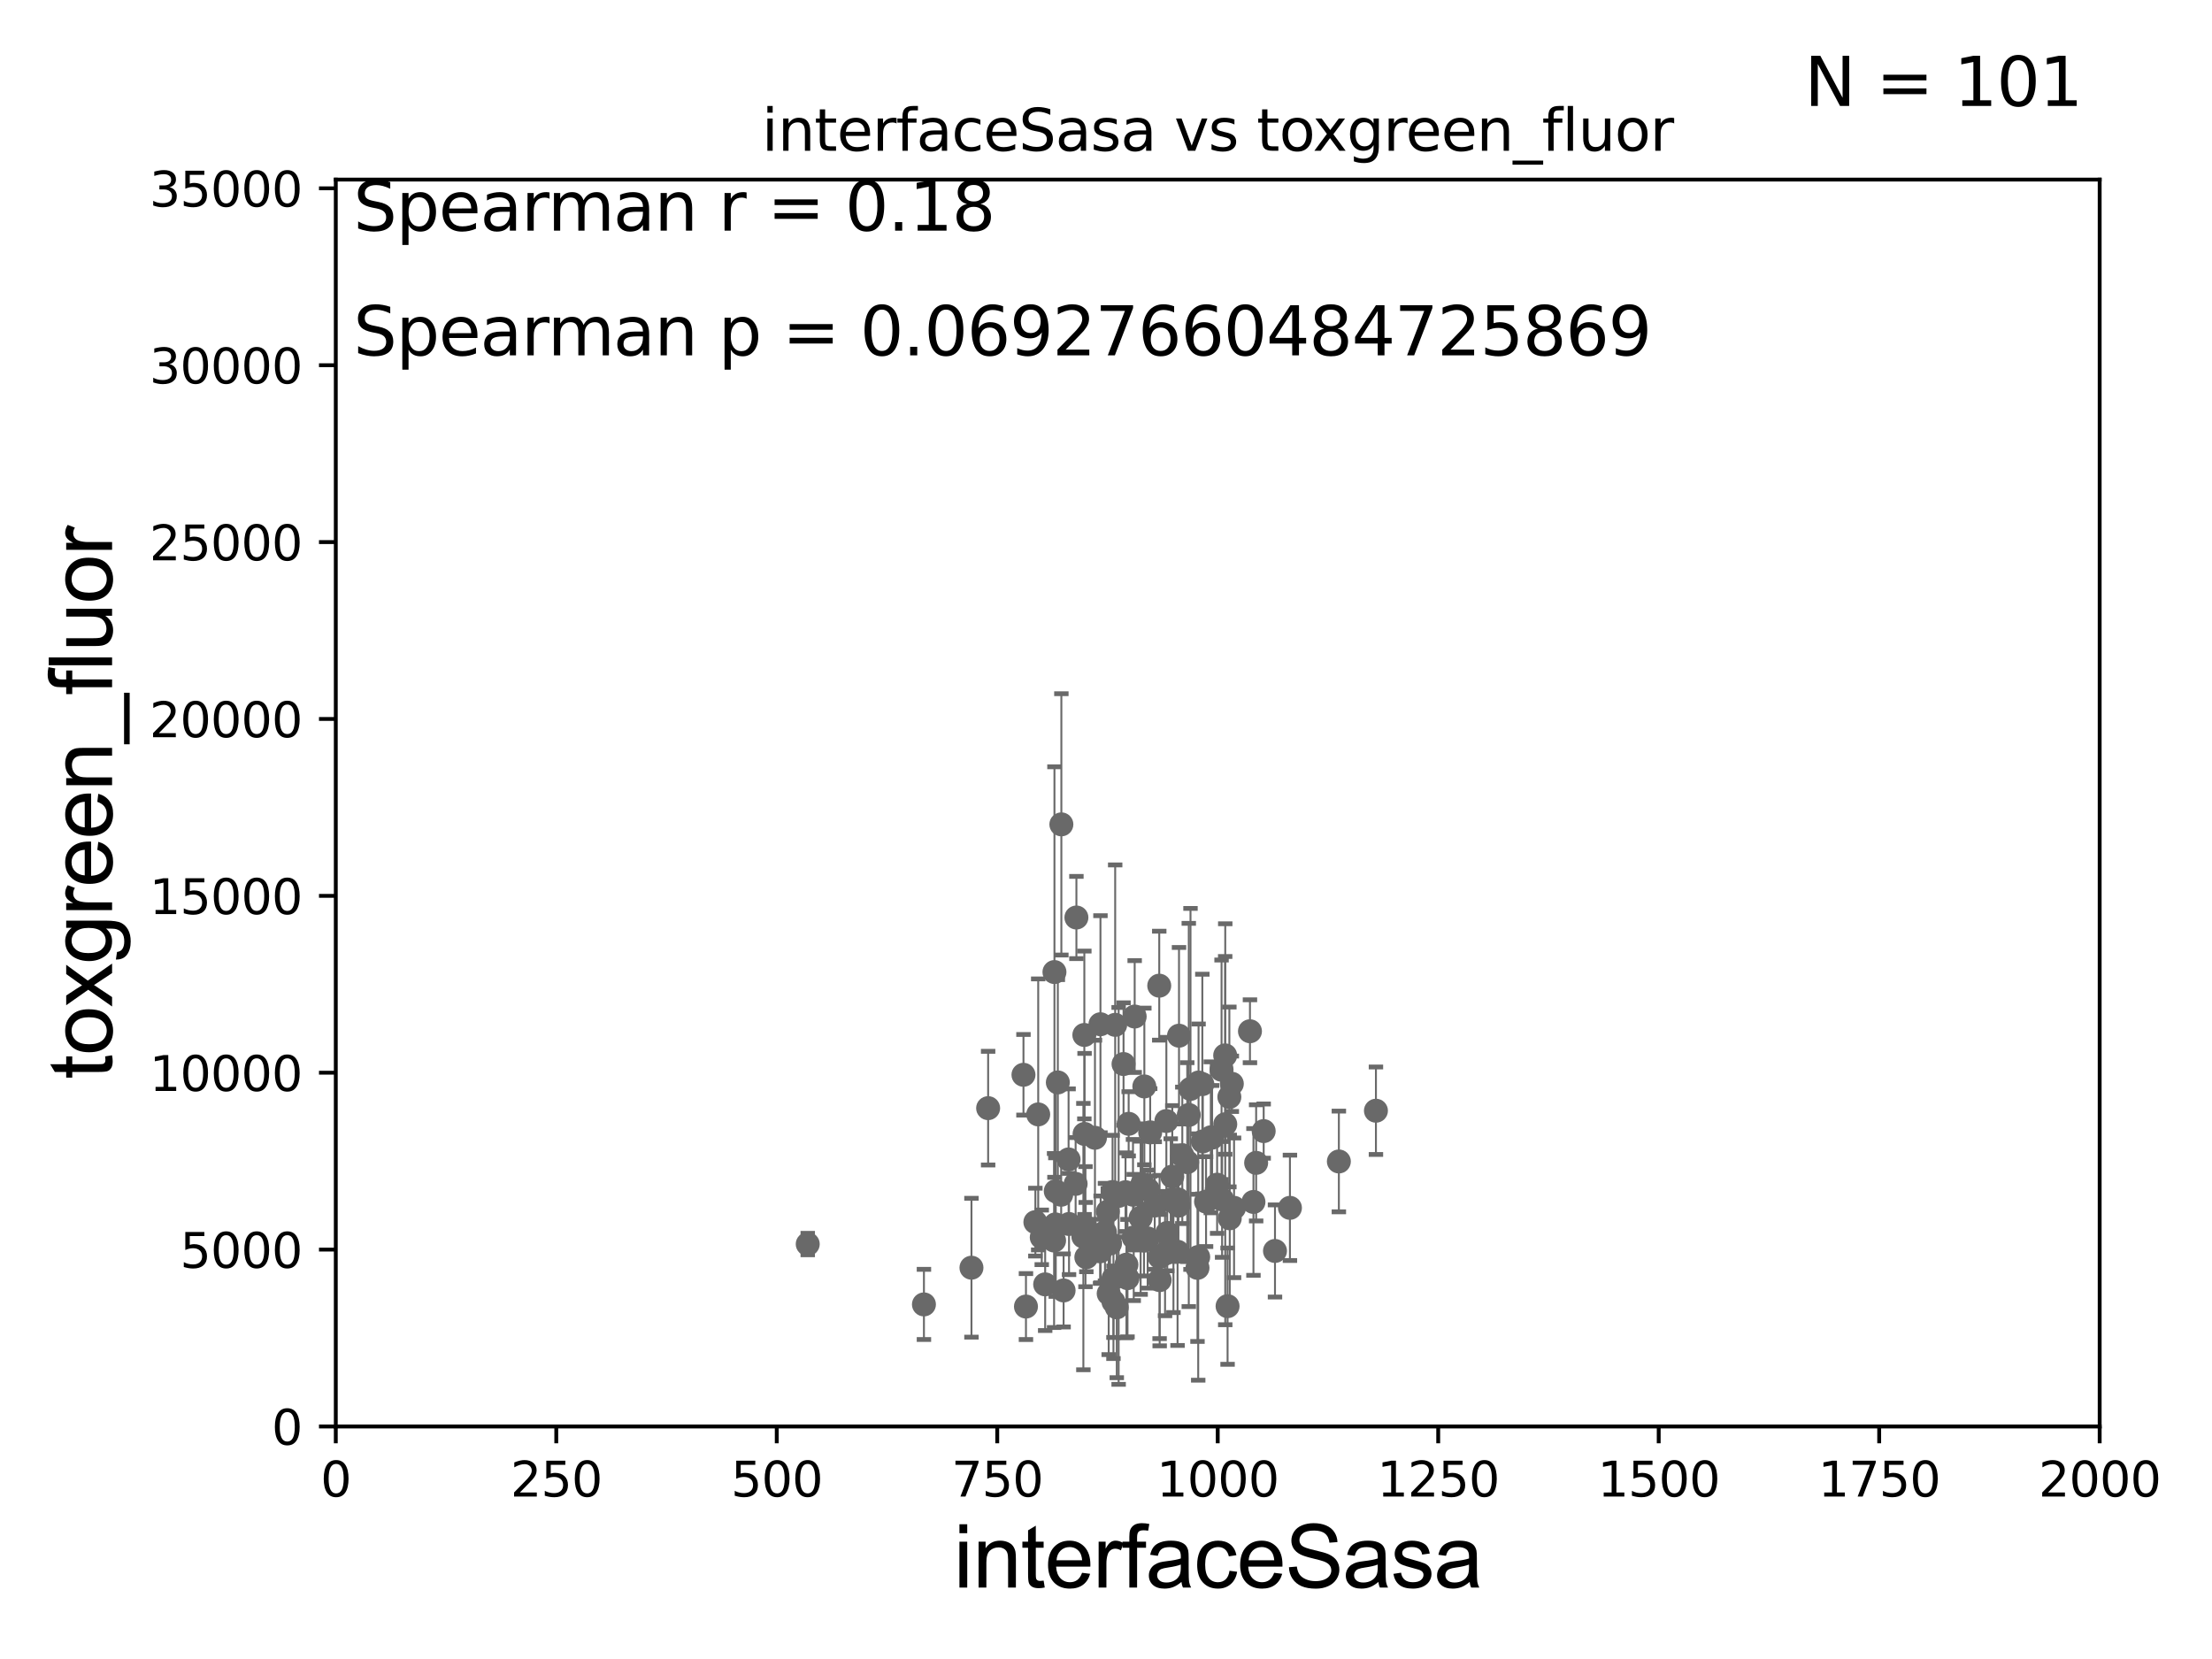<?xml version="1.0" encoding="utf-8" standalone="no"?>
<!DOCTYPE svg PUBLIC "-//W3C//DTD SVG 1.1//EN"
  "http://www.w3.org/Graphics/SVG/1.1/DTD/svg11.dtd">
<svg xmlns:xlink="http://www.w3.org/1999/xlink" width="460.8pt" height="345.6pt" viewBox="0 0 460.8 345.6" xmlns="http://www.w3.org/2000/svg" version="1.1">
 <defs>
  <style type="text/css">*{stroke-linejoin: round; stroke-linecap: butt}</style>
 </defs>
 <g id="figure_1">
  <g id="patch_1">
   <path d="M 0 345.6 
L 460.8 345.6 
L 460.8 0 
L 0 0 
z
" style="fill: #ffffff"/>
  </g>
  <g id="axes_1">
   <g id="patch_2">
    <path d="M 69.95 297.16 
L 437.4 297.16 
L 437.4 37.411 
L 69.95 37.411 
z
" style="fill: #ffffff"/>
   </g>
   <g id="PathCollection_1">
    <defs>
     <path id="m407d1cf12d" d="M 0 1.118 
C 0.297 1.118 0.581 1 0.791 0.791 
C 1 0.581 1.118 0.297 1.118 0 
C 1.118 -0.297 1 -0.581 0.791 -0.791 
C 0.581 -1 0.297 -1.118 0 -1.118 
C -0.297 -1.118 -0.581 -1 -0.791 -0.791 
C -1 -0.581 -1.118 -0.297 -1.118 0 
C -1.118 0.297 -1 0.581 -0.791 0.791 
C -0.581 1 -0.297 1.118 0 1.118 
z
" style="stroke: #696969"/>
    </defs>
    <g clip-path="url(#p3651166933)">
     <use xlink:href="#m407d1cf12d" x="240.553" y="251.131" style="fill: #696969; stroke: #696969"/>
     <use xlink:href="#m407d1cf12d" x="252.508" y="236.99" style="fill: #696969; stroke: #696969"/>
     <use xlink:href="#m407d1cf12d" x="229.286" y="258.198" style="fill: #696969; stroke: #696969"/>
     <use xlink:href="#m407d1cf12d" x="250.469" y="225.845" style="fill: #696969; stroke: #696969"/>
     <use xlink:href="#m407d1cf12d" x="255.242" y="234.2" style="fill: #696969; stroke: #696969"/>
     <use xlink:href="#m407d1cf12d" x="234.467" y="248.354" style="fill: #696969; stroke: #696969"/>
     <use xlink:href="#m407d1cf12d" x="252.235" y="236.923" style="fill: #696969; stroke: #696969"/>
     <use xlink:href="#m407d1cf12d" x="242.975" y="233.529" style="fill: #696969; stroke: #696969"/>
     <use xlink:href="#m407d1cf12d" x="253.548" y="246.792" style="fill: #696969; stroke: #696969"/>
     <use xlink:href="#m407d1cf12d" x="225.936" y="236.223" style="fill: #696969; stroke: #696969"/>
     <use xlink:href="#m407d1cf12d" x="237.614" y="253.678" style="fill: #696969; stroke: #696969"/>
     <use xlink:href="#m407d1cf12d" x="249.459" y="264.12" style="fill: #696969; stroke: #696969"/>
     <use xlink:href="#m407d1cf12d" x="226.124" y="255.538" style="fill: #696969; stroke: #696969"/>
     <use xlink:href="#m407d1cf12d" x="245.398" y="249.862" style="fill: #696969; stroke: #696969"/>
     <use xlink:href="#m407d1cf12d" x="245.306" y="260.756" style="fill: #696969; stroke: #696969"/>
     <use xlink:href="#m407d1cf12d" x="257.076" y="251.611" style="fill: #696969; stroke: #696969"/>
     <use xlink:href="#m407d1cf12d" x="242.701" y="261.146" style="fill: #696969; stroke: #696969"/>
     <use xlink:href="#m407d1cf12d" x="229.172" y="260.679" style="fill: #696969; stroke: #696969"/>
     <use xlink:href="#m407d1cf12d" x="219.662" y="202.496" style="fill: #696969; stroke: #696969"/>
     <use xlink:href="#m407d1cf12d" x="219.936" y="248.142" style="fill: #696969; stroke: #696969"/>
     <use xlink:href="#m407d1cf12d" x="225.888" y="215.601" style="fill: #696969; stroke: #696969"/>
     <use xlink:href="#m407d1cf12d" x="215.688" y="254.592" style="fill: #696969; stroke: #696969"/>
     <use xlink:href="#m407d1cf12d" x="261.118" y="250.386" style="fill: #696969; stroke: #696969"/>
     <use xlink:href="#m407d1cf12d" x="234.053" y="221.659" style="fill: #696969; stroke: #696969"/>
     <use xlink:href="#m407d1cf12d" x="205.846" y="230.849" style="fill: #696969; stroke: #696969"/>
     <use xlink:href="#m407d1cf12d" x="241.492" y="205.333" style="fill: #696969; stroke: #696969"/>
     <use xlink:href="#m407d1cf12d" x="239.15" y="247.821" style="fill: #696969; stroke: #696969"/>
     <use xlink:href="#m407d1cf12d" x="254.474" y="222.851" style="fill: #696969; stroke: #696969"/>
     <use xlink:href="#m407d1cf12d" x="213.726" y="272.179" style="fill: #696969; stroke: #696969"/>
     <use xlink:href="#m407d1cf12d" x="256.611" y="225.769" style="fill: #696969; stroke: #696969"/>
     <use xlink:href="#m407d1cf12d" x="286.633" y="231.383" style="fill: #696969; stroke: #696969"/>
     <use xlink:href="#m407d1cf12d" x="234.656" y="263.45" style="fill: #696969; stroke: #696969"/>
     <use xlink:href="#m407d1cf12d" x="230.961" y="269.472" style="fill: #696969; stroke: #696969"/>
     <use xlink:href="#m407d1cf12d" x="256.098" y="228.516" style="fill: #696969; stroke: #696969"/>
     <use xlink:href="#m407d1cf12d" x="217.727" y="267.558" style="fill: #696969; stroke: #696969"/>
     <use xlink:href="#m407d1cf12d" x="192.473" y="271.733" style="fill: #696969; stroke: #696969"/>
     <use xlink:href="#m407d1cf12d" x="239.605" y="235.889" style="fill: #696969; stroke: #696969"/>
     <use xlink:href="#m407d1cf12d" x="221.064" y="248.887" style="fill: #696969; stroke: #696969"/>
     <use xlink:href="#m407d1cf12d" x="230.186" y="256.681" style="fill: #696969; stroke: #696969"/>
     <use xlink:href="#m407d1cf12d" x="251.244" y="250.317" style="fill: #696969; stroke: #696969"/>
     <use xlink:href="#m407d1cf12d" x="231.955" y="271.177" style="fill: #696969; stroke: #696969"/>
     <use xlink:href="#m407d1cf12d" x="241.566" y="261.859" style="fill: #696969; stroke: #696969"/>
     <use xlink:href="#m407d1cf12d" x="249.609" y="261.854" style="fill: #696969; stroke: #696969"/>
     <use xlink:href="#m407d1cf12d" x="231.769" y="248.322" style="fill: #696969; stroke: #696969"/>
     <use xlink:href="#m407d1cf12d" x="243.16" y="256.842" style="fill: #696969; stroke: #696969"/>
     <use xlink:href="#m407d1cf12d" x="245.486" y="251.161" style="fill: #696969; stroke: #696969"/>
     <use xlink:href="#m407d1cf12d" x="236.374" y="211.764" style="fill: #696969; stroke: #696969"/>
     <use xlink:href="#m407d1cf12d" x="243.884" y="250.006" style="fill: #696969; stroke: #696969"/>
     <use xlink:href="#m407d1cf12d" x="260.39" y="214.828" style="fill: #696969; stroke: #696969"/>
     <use xlink:href="#m407d1cf12d" x="263.247" y="235.629" style="fill: #696969; stroke: #696969"/>
     <use xlink:href="#m407d1cf12d" x="232.313" y="213.495" style="fill: #696969; stroke: #696969"/>
     <use xlink:href="#m407d1cf12d" x="256.179" y="253.797" style="fill: #696969; stroke: #696969"/>
     <use xlink:href="#m407d1cf12d" x="250.576" y="237.771" style="fill: #696969; stroke: #696969"/>
     <use xlink:href="#m407d1cf12d" x="224.235" y="191.134" style="fill: #696969; stroke: #696969"/>
     <use xlink:href="#m407d1cf12d" x="222.699" y="254.981" style="fill: #696969; stroke: #696969"/>
     <use xlink:href="#m407d1cf12d" x="168.267" y="259.164" style="fill: #696969; stroke: #696969"/>
     <use xlink:href="#m407d1cf12d" x="238.321" y="258.457" style="fill: #696969; stroke: #696969"/>
     <use xlink:href="#m407d1cf12d" x="236.023" y="248.882" style="fill: #696969; stroke: #696969"/>
     <use xlink:href="#m407d1cf12d" x="202.373" y="264.086" style="fill: #696969; stroke: #696969"/>
     <use xlink:href="#m407d1cf12d" x="221.567" y="268.824" style="fill: #696969; stroke: #696969"/>
     <use xlink:href="#m407d1cf12d" x="248.003" y="226.84" style="fill: #696969; stroke: #696969"/>
     <use xlink:href="#m407d1cf12d" x="226.304" y="261.901" style="fill: #696969; stroke: #696969"/>
     <use xlink:href="#m407d1cf12d" x="268.718" y="251.617" style="fill: #696969; stroke: #696969"/>
     <use xlink:href="#m407d1cf12d" x="246.297" y="240.679" style="fill: #696969; stroke: #696969"/>
     <use xlink:href="#m407d1cf12d" x="217.016" y="257.759" style="fill: #696969; stroke: #696969"/>
     <use xlink:href="#m407d1cf12d" x="244.209" y="245.101" style="fill: #696969; stroke: #696969"/>
     <use xlink:href="#m407d1cf12d" x="222.605" y="241.531" style="fill: #696969; stroke: #696969"/>
     <use xlink:href="#m407d1cf12d" x="255.227" y="219.854" style="fill: #696969; stroke: #696969"/>
     <use xlink:href="#m407d1cf12d" x="213.208" y="223.899" style="fill: #696969; stroke: #696969"/>
     <use xlink:href="#m407d1cf12d" x="234.88" y="266.262" style="fill: #696969; stroke: #696969"/>
     <use xlink:href="#m407d1cf12d" x="224.073" y="246.623" style="fill: #696969; stroke: #696969"/>
     <use xlink:href="#m407d1cf12d" x="230.783" y="252.383" style="fill: #696969; stroke: #696969"/>
     <use xlink:href="#m407d1cf12d" x="247.645" y="232.266" style="fill: #696969; stroke: #696969"/>
     <use xlink:href="#m407d1cf12d" x="239.074" y="257.985" style="fill: #696969; stroke: #696969"/>
     <use xlink:href="#m407d1cf12d" x="254.584" y="249.864" style="fill: #696969; stroke: #696969"/>
     <use xlink:href="#m407d1cf12d" x="241.582" y="266.676" style="fill: #696969; stroke: #696969"/>
     <use xlink:href="#m407d1cf12d" x="232.644" y="272.345" style="fill: #696969; stroke: #696969"/>
     <use xlink:href="#m407d1cf12d" x="225.686" y="257.602" style="fill: #696969; stroke: #696969"/>
     <use xlink:href="#m407d1cf12d" x="249.681" y="225.511" style="fill: #696969; stroke: #696969"/>
     <use xlink:href="#m407d1cf12d" x="219.585" y="258.424" style="fill: #696969; stroke: #696969"/>
     <use xlink:href="#m407d1cf12d" x="219.853" y="255.063" style="fill: #696969; stroke: #696969"/>
     <use xlink:href="#m407d1cf12d" x="261.678" y="242.248" style="fill: #696969; stroke: #696969"/>
     <use xlink:href="#m407d1cf12d" x="247.325" y="242.094" style="fill: #696969; stroke: #696969"/>
     <use xlink:href="#m407d1cf12d" x="233.033" y="249.127" style="fill: #696969; stroke: #696969"/>
     <use xlink:href="#m407d1cf12d" x="237.972" y="246.646" style="fill: #696969; stroke: #696969"/>
     <use xlink:href="#m407d1cf12d" x="231.24" y="259.046" style="fill: #696969; stroke: #696969"/>
     <use xlink:href="#m407d1cf12d" x="228.099" y="237.021" style="fill: #696969; stroke: #696969"/>
     <use xlink:href="#m407d1cf12d" x="226.175" y="256.539" style="fill: #696969; stroke: #696969"/>
     <use xlink:href="#m407d1cf12d" x="278.91" y="241.954" style="fill: #696969; stroke: #696969"/>
     <use xlink:href="#m407d1cf12d" x="229.245" y="213.369" style="fill: #696969; stroke: #696969"/>
     <use xlink:href="#m407d1cf12d" x="255.727" y="272.098" style="fill: #696969; stroke: #696969"/>
     <use xlink:href="#m407d1cf12d" x="238.387" y="226.326" style="fill: #696969; stroke: #696969"/>
     <use xlink:href="#m407d1cf12d" x="216.278" y="232.152" style="fill: #696969; stroke: #696969"/>
     <use xlink:href="#m407d1cf12d" x="235.121" y="234.109" style="fill: #696969; stroke: #696969"/>
     <use xlink:href="#m407d1cf12d" x="220.367" y="225.489" style="fill: #696969; stroke: #696969"/>
     <use xlink:href="#m407d1cf12d" x="265.604" y="260.596" style="fill: #696969; stroke: #696969"/>
     <use xlink:href="#m407d1cf12d" x="231.953" y="266.327" style="fill: #696969; stroke: #696969"/>
     <use xlink:href="#m407d1cf12d" x="244.45" y="260.709" style="fill: #696969; stroke: #696969"/>
     <use xlink:href="#m407d1cf12d" x="221.102" y="171.731" style="fill: #696969; stroke: #696969"/>
     <use xlink:href="#m407d1cf12d" x="245.608" y="215.756" style="fill: #696969; stroke: #696969"/>
     <use xlink:href="#m407d1cf12d" x="236.172" y="257.788" style="fill: #696969; stroke: #696969"/>
    </g>
   </g>
   <g id="matplotlib.axis_1">
    <g id="xtick_1">
     <g id="line2d_1">
      <defs>
       <path id="m40d549c324" d="M 0 0 
L 0 3.5 
" style="stroke: #000000; stroke-width: 0.8"/>
      </defs>
      <g>
       <use xlink:href="#m40d549c324" x="69.95" y="297.16" style="stroke: #000000; stroke-width: 0.8"/>
      </g>
     </g>
     <g id="text_1">
      <!-- 0 -->
      <g transform="translate(66.769 311.758)scale(0.1 -0.1)">
       <defs>
        <path id="DejaVuSans-30" d="M 2034 4250 
Q 1547 4250 1301 3770 
Q 1056 3291 1056 2328 
Q 1056 1369 1301 889 
Q 1547 409 2034 409 
Q 2525 409 2770 889 
Q 3016 1369 3016 2328 
Q 3016 3291 2770 3770 
Q 2525 4250 2034 4250 
z
M 2034 4750 
Q 2819 4750 3233 4129 
Q 3647 3509 3647 2328 
Q 3647 1150 3233 529 
Q 2819 -91 2034 -91 
Q 1250 -91 836 529 
Q 422 1150 422 2328 
Q 422 3509 836 4129 
Q 1250 4750 2034 4750 
z
" transform="scale(0.016)"/>
       </defs>
       <use xlink:href="#DejaVuSans-30"/>
      </g>
     </g>
    </g>
    <g id="xtick_2">
     <g id="line2d_2">
      <g>
       <use xlink:href="#m40d549c324" x="115.881" y="297.16" style="stroke: #000000; stroke-width: 0.8"/>
      </g>
     </g>
     <g id="text_2">
      <!-- 250 -->
      <g transform="translate(106.338 311.758)scale(0.1 -0.1)">
       <defs>
        <path id="DejaVuSans-32" d="M 1228 531 
L 3431 531 
L 3431 0 
L 469 0 
L 469 531 
Q 828 903 1448 1529 
Q 2069 2156 2228 2338 
Q 2531 2678 2651 2914 
Q 2772 3150 2772 3378 
Q 2772 3750 2511 3984 
Q 2250 4219 1831 4219 
Q 1534 4219 1204 4116 
Q 875 4013 500 3803 
L 500 4441 
Q 881 4594 1212 4672 
Q 1544 4750 1819 4750 
Q 2544 4750 2975 4387 
Q 3406 4025 3406 3419 
Q 3406 3131 3298 2873 
Q 3191 2616 2906 2266 
Q 2828 2175 2409 1742 
Q 1991 1309 1228 531 
z
" transform="scale(0.016)"/>
        <path id="DejaVuSans-35" d="M 691 4666 
L 3169 4666 
L 3169 4134 
L 1269 4134 
L 1269 2991 
Q 1406 3038 1543 3061 
Q 1681 3084 1819 3084 
Q 2600 3084 3056 2656 
Q 3513 2228 3513 1497 
Q 3513 744 3044 326 
Q 2575 -91 1722 -91 
Q 1428 -91 1123 -41 
Q 819 9 494 109 
L 494 744 
Q 775 591 1075 516 
Q 1375 441 1709 441 
Q 2250 441 2565 725 
Q 2881 1009 2881 1497 
Q 2881 1984 2565 2268 
Q 2250 2553 1709 2553 
Q 1456 2553 1204 2497 
Q 953 2441 691 2322 
L 691 4666 
z
" transform="scale(0.016)"/>
       </defs>
       <use xlink:href="#DejaVuSans-32"/>
       <use xlink:href="#DejaVuSans-35" x="63.623"/>
       <use xlink:href="#DejaVuSans-30" x="127.246"/>
      </g>
     </g>
    </g>
    <g id="xtick_3">
     <g id="line2d_3">
      <g>
       <use xlink:href="#m40d549c324" x="161.812" y="297.16" style="stroke: #000000; stroke-width: 0.8"/>
      </g>
     </g>
     <g id="text_3">
      <!-- 500 -->
      <g transform="translate(152.269 311.758)scale(0.1 -0.1)">
       <use xlink:href="#DejaVuSans-35"/>
       <use xlink:href="#DejaVuSans-30" x="63.623"/>
       <use xlink:href="#DejaVuSans-30" x="127.246"/>
      </g>
     </g>
    </g>
    <g id="xtick_4">
     <g id="line2d_4">
      <g>
       <use xlink:href="#m40d549c324" x="207.744" y="297.16" style="stroke: #000000; stroke-width: 0.8"/>
      </g>
     </g>
     <g id="text_4">
      <!-- 750 -->
      <g transform="translate(198.2 311.758)scale(0.1 -0.1)">
       <defs>
        <path id="DejaVuSans-37" d="M 525 4666 
L 3525 4666 
L 3525 4397 
L 1831 0 
L 1172 0 
L 2766 4134 
L 525 4134 
L 525 4666 
z
" transform="scale(0.016)"/>
       </defs>
       <use xlink:href="#DejaVuSans-37"/>
       <use xlink:href="#DejaVuSans-35" x="63.623"/>
       <use xlink:href="#DejaVuSans-30" x="127.246"/>
      </g>
     </g>
    </g>
    <g id="xtick_5">
     <g id="line2d_5">
      <g>
       <use xlink:href="#m40d549c324" x="253.675" y="297.16" style="stroke: #000000; stroke-width: 0.8"/>
      </g>
     </g>
     <g id="text_5">
      <!-- 1000 -->
      <g transform="translate(240.95 311.758)scale(0.1 -0.1)">
       <defs>
        <path id="DejaVuSans-31" d="M 794 531 
L 1825 531 
L 1825 4091 
L 703 3866 
L 703 4441 
L 1819 4666 
L 2450 4666 
L 2450 531 
L 3481 531 
L 3481 0 
L 794 0 
L 794 531 
z
" transform="scale(0.016)"/>
       </defs>
       <use xlink:href="#DejaVuSans-31"/>
       <use xlink:href="#DejaVuSans-30" x="63.623"/>
       <use xlink:href="#DejaVuSans-30" x="127.246"/>
       <use xlink:href="#DejaVuSans-30" x="190.869"/>
      </g>
     </g>
    </g>
    <g id="xtick_6">
     <g id="line2d_6">
      <g>
       <use xlink:href="#m40d549c324" x="299.606" y="297.16" style="stroke: #000000; stroke-width: 0.8"/>
      </g>
     </g>
     <g id="text_6">
      <!-- 1250 -->
      <g transform="translate(286.881 311.758)scale(0.1 -0.1)">
       <use xlink:href="#DejaVuSans-31"/>
       <use xlink:href="#DejaVuSans-32" x="63.623"/>
       <use xlink:href="#DejaVuSans-35" x="127.246"/>
       <use xlink:href="#DejaVuSans-30" x="190.869"/>
      </g>
     </g>
    </g>
    <g id="xtick_7">
     <g id="line2d_7">
      <g>
       <use xlink:href="#m40d549c324" x="345.538" y="297.16" style="stroke: #000000; stroke-width: 0.8"/>
      </g>
     </g>
     <g id="text_7">
      <!-- 1500 -->
      <g transform="translate(332.812 311.758)scale(0.1 -0.1)">
       <use xlink:href="#DejaVuSans-31"/>
       <use xlink:href="#DejaVuSans-35" x="63.623"/>
       <use xlink:href="#DejaVuSans-30" x="127.246"/>
       <use xlink:href="#DejaVuSans-30" x="190.869"/>
      </g>
     </g>
    </g>
    <g id="xtick_8">
     <g id="line2d_8">
      <g>
       <use xlink:href="#m40d549c324" x="391.469" y="297.16" style="stroke: #000000; stroke-width: 0.8"/>
      </g>
     </g>
     <g id="text_8">
      <!-- 1750 -->
      <g transform="translate(378.744 311.758)scale(0.1 -0.1)">
       <use xlink:href="#DejaVuSans-31"/>
       <use xlink:href="#DejaVuSans-37" x="63.623"/>
       <use xlink:href="#DejaVuSans-35" x="127.246"/>
       <use xlink:href="#DejaVuSans-30" x="190.869"/>
      </g>
     </g>
    </g>
    <g id="xtick_9">
     <g id="line2d_9">
      <g>
       <use xlink:href="#m40d549c324" x="437.4" y="297.16" style="stroke: #000000; stroke-width: 0.8"/>
      </g>
     </g>
     <g id="text_9">
      <!-- 2000 -->
      <g transform="translate(424.675 311.758)scale(0.1 -0.1)">
       <use xlink:href="#DejaVuSans-32"/>
       <use xlink:href="#DejaVuSans-30" x="63.623"/>
       <use xlink:href="#DejaVuSans-30" x="127.246"/>
       <use xlink:href="#DejaVuSans-30" x="190.869"/>
      </g>
     </g>
    </g>
    <g id="text_10">
     <!-- interfaceSasa -->
     <g transform="translate(198.646 330.722)scale(0.18 -0.18)">
      <defs>
       <path id="ArialMT-69" d="M 425 3934 
L 425 4581 
L 988 4581 
L 988 3934 
L 425 3934 
z
M 425 0 
L 425 3319 
L 988 3319 
L 988 0 
L 425 0 
z
" transform="scale(0.016)"/>
       <path id="ArialMT-6e" d="M 422 0 
L 422 3319 
L 928 3319 
L 928 2847 
Q 1294 3394 1984 3394 
Q 2284 3394 2536 3286 
Q 2788 3178 2913 3003 
Q 3038 2828 3088 2588 
Q 3119 2431 3119 2041 
L 3119 0 
L 2556 0 
L 2556 2019 
Q 2556 2363 2490 2533 
Q 2425 2703 2258 2804 
Q 2091 2906 1866 2906 
Q 1506 2906 1245 2678 
Q 984 2450 984 1813 
L 984 0 
L 422 0 
z
" transform="scale(0.016)"/>
       <path id="ArialMT-74" d="M 1650 503 
L 1731 6 
Q 1494 -44 1306 -44 
Q 1000 -44 831 53 
Q 663 150 594 308 
Q 525 466 525 972 
L 525 2881 
L 113 2881 
L 113 3319 
L 525 3319 
L 525 4141 
L 1084 4478 
L 1084 3319 
L 1650 3319 
L 1650 2881 
L 1084 2881 
L 1084 941 
Q 1084 700 1114 631 
Q 1144 563 1211 522 
Q 1278 481 1403 481 
Q 1497 481 1650 503 
z
" transform="scale(0.016)"/>
       <path id="ArialMT-65" d="M 2694 1069 
L 3275 997 
Q 3138 488 2766 206 
Q 2394 -75 1816 -75 
Q 1088 -75 661 373 
Q 234 822 234 1631 
Q 234 2469 665 2931 
Q 1097 3394 1784 3394 
Q 2450 3394 2872 2941 
Q 3294 2488 3294 1666 
Q 3294 1616 3291 1516 
L 816 1516 
Q 847 969 1125 678 
Q 1403 388 1819 388 
Q 2128 388 2347 550 
Q 2566 713 2694 1069 
z
M 847 1978 
L 2700 1978 
Q 2663 2397 2488 2606 
Q 2219 2931 1791 2931 
Q 1403 2931 1139 2672 
Q 875 2413 847 1978 
z
" transform="scale(0.016)"/>
       <path id="ArialMT-72" d="M 416 0 
L 416 3319 
L 922 3319 
L 922 2816 
Q 1116 3169 1280 3281 
Q 1444 3394 1641 3394 
Q 1925 3394 2219 3213 
L 2025 2691 
Q 1819 2813 1613 2813 
Q 1428 2813 1281 2702 
Q 1134 2591 1072 2394 
Q 978 2094 978 1738 
L 978 0 
L 416 0 
z
" transform="scale(0.016)"/>
       <path id="ArialMT-66" d="M 556 0 
L 556 2881 
L 59 2881 
L 59 3319 
L 556 3319 
L 556 3672 
Q 556 4006 616 4169 
Q 697 4388 901 4523 
Q 1106 4659 1475 4659 
Q 1713 4659 2000 4603 
L 1916 4113 
Q 1741 4144 1584 4144 
Q 1328 4144 1222 4034 
Q 1116 3925 1116 3625 
L 1116 3319 
L 1763 3319 
L 1763 2881 
L 1116 2881 
L 1116 0 
L 556 0 
z
" transform="scale(0.016)"/>
       <path id="ArialMT-61" d="M 2588 409 
Q 2275 144 1986 34 
Q 1697 -75 1366 -75 
Q 819 -75 525 192 
Q 231 459 231 875 
Q 231 1119 342 1320 
Q 453 1522 633 1644 
Q 813 1766 1038 1828 
Q 1203 1872 1538 1913 
Q 2219 1994 2541 2106 
Q 2544 2222 2544 2253 
Q 2544 2597 2384 2738 
Q 2169 2928 1744 2928 
Q 1347 2928 1158 2789 
Q 969 2650 878 2297 
L 328 2372 
Q 403 2725 575 2942 
Q 747 3159 1072 3276 
Q 1397 3394 1825 3394 
Q 2250 3394 2515 3294 
Q 2781 3194 2906 3042 
Q 3031 2891 3081 2659 
Q 3109 2516 3109 2141 
L 3109 1391 
Q 3109 606 3145 398 
Q 3181 191 3288 0 
L 2700 0 
Q 2613 175 2588 409 
z
M 2541 1666 
Q 2234 1541 1622 1453 
Q 1275 1403 1131 1340 
Q 988 1278 909 1158 
Q 831 1038 831 891 
Q 831 666 1001 516 
Q 1172 366 1500 366 
Q 1825 366 2078 508 
Q 2331 650 2450 897 
Q 2541 1088 2541 1459 
L 2541 1666 
z
" transform="scale(0.016)"/>
       <path id="ArialMT-63" d="M 2588 1216 
L 3141 1144 
Q 3050 572 2676 248 
Q 2303 -75 1759 -75 
Q 1078 -75 664 370 
Q 250 816 250 1647 
Q 250 2184 428 2587 
Q 606 2991 970 3192 
Q 1334 3394 1763 3394 
Q 2303 3394 2647 3120 
Q 2991 2847 3088 2344 
L 2541 2259 
Q 2463 2594 2264 2762 
Q 2066 2931 1784 2931 
Q 1359 2931 1093 2626 
Q 828 2322 828 1663 
Q 828 994 1084 691 
Q 1341 388 1753 388 
Q 2084 388 2306 591 
Q 2528 794 2588 1216 
z
" transform="scale(0.016)"/>
       <path id="ArialMT-53" d="M 288 1472 
L 859 1522 
Q 900 1178 1048 958 
Q 1197 738 1509 602 
Q 1822 466 2213 466 
Q 2559 466 2825 569 
Q 3091 672 3220 851 
Q 3350 1031 3350 1244 
Q 3350 1459 3225 1620 
Q 3100 1781 2813 1891 
Q 2628 1963 1997 2114 
Q 1366 2266 1113 2400 
Q 784 2572 623 2826 
Q 463 3081 463 3397 
Q 463 3744 659 4045 
Q 856 4347 1234 4503 
Q 1613 4659 2075 4659 
Q 2584 4659 2973 4495 
Q 3363 4331 3572 4012 
Q 3781 3694 3797 3291 
L 3216 3247 
Q 3169 3681 2898 3903 
Q 2628 4125 2100 4125 
Q 1550 4125 1298 3923 
Q 1047 3722 1047 3438 
Q 1047 3191 1225 3031 
Q 1400 2872 2139 2705 
Q 2878 2538 3153 2413 
Q 3553 2228 3743 1945 
Q 3934 1663 3934 1294 
Q 3934 928 3725 604 
Q 3516 281 3123 101 
Q 2731 -78 2241 -78 
Q 1619 -78 1198 103 
Q 778 284 539 648 
Q 300 1013 288 1472 
z
" transform="scale(0.016)"/>
       <path id="ArialMT-73" d="M 197 991 
L 753 1078 
Q 800 744 1014 566 
Q 1228 388 1613 388 
Q 2000 388 2187 545 
Q 2375 703 2375 916 
Q 2375 1106 2209 1216 
Q 2094 1291 1634 1406 
Q 1016 1563 777 1677 
Q 538 1791 414 1992 
Q 291 2194 291 2438 
Q 291 2659 392 2848 
Q 494 3038 669 3163 
Q 800 3259 1026 3326 
Q 1253 3394 1513 3394 
Q 1903 3394 2198 3281 
Q 2494 3169 2634 2976 
Q 2775 2784 2828 2463 
L 2278 2388 
Q 2241 2644 2061 2787 
Q 1881 2931 1553 2931 
Q 1166 2931 1000 2803 
Q 834 2675 834 2503 
Q 834 2394 903 2306 
Q 972 2216 1119 2156 
Q 1203 2125 1616 2013 
Q 2213 1853 2448 1751 
Q 2684 1650 2818 1456 
Q 2953 1263 2953 975 
Q 2953 694 2789 445 
Q 2625 197 2315 61 
Q 2006 -75 1616 -75 
Q 969 -75 630 194 
Q 291 463 197 991 
z
" transform="scale(0.016)"/>
      </defs>
      <use xlink:href="#ArialMT-69"/>
      <use xlink:href="#ArialMT-6e" x="22.217"/>
      <use xlink:href="#ArialMT-74" x="77.832"/>
      <use xlink:href="#ArialMT-65" x="105.615"/>
      <use xlink:href="#ArialMT-72" x="161.23"/>
      <use xlink:href="#ArialMT-66" x="194.531"/>
      <use xlink:href="#ArialMT-61" x="222.314"/>
      <use xlink:href="#ArialMT-63" x="277.93"/>
      <use xlink:href="#ArialMT-65" x="327.93"/>
      <use xlink:href="#ArialMT-53" x="383.545"/>
      <use xlink:href="#ArialMT-61" x="450.244"/>
      <use xlink:href="#ArialMT-73" x="505.859"/>
      <use xlink:href="#ArialMT-61" x="555.859"/>
     </g>
    </g>
   </g>
   <g id="matplotlib.axis_2">
    <g id="ytick_1">
     <g id="line2d_10">
      <defs>
       <path id="md4e6b0cb23" d="M 0 0 
L -3.5 0 
" style="stroke: #000000; stroke-width: 0.8"/>
      </defs>
      <g>
       <use xlink:href="#md4e6b0cb23" x="69.95" y="297.16" style="stroke: #000000; stroke-width: 0.8"/>
      </g>
     </g>
     <g id="text_11">
      <!-- 0 -->
      <g transform="translate(56.587 300.959)scale(0.1 -0.1)">
       <use xlink:href="#DejaVuSans-30"/>
      </g>
     </g>
    </g>
    <g id="ytick_2">
     <g id="line2d_11">
      <g>
       <use xlink:href="#md4e6b0cb23" x="69.95" y="260.313" style="stroke: #000000; stroke-width: 0.8"/>
      </g>
     </g>
     <g id="text_12">
      <!-- 5000 -->
      <g transform="translate(37.5 264.112)scale(0.1 -0.1)">
       <use xlink:href="#DejaVuSans-35"/>
       <use xlink:href="#DejaVuSans-30" x="63.623"/>
       <use xlink:href="#DejaVuSans-30" x="127.246"/>
       <use xlink:href="#DejaVuSans-30" x="190.869"/>
      </g>
     </g>
    </g>
    <g id="ytick_3">
     <g id="line2d_12">
      <g>
       <use xlink:href="#md4e6b0cb23" x="69.95" y="223.467" style="stroke: #000000; stroke-width: 0.8"/>
      </g>
     </g>
     <g id="text_13">
      <!-- 10000 -->
      <g transform="translate(31.137 227.266)scale(0.1 -0.1)">
       <use xlink:href="#DejaVuSans-31"/>
       <use xlink:href="#DejaVuSans-30" x="63.623"/>
       <use xlink:href="#DejaVuSans-30" x="127.246"/>
       <use xlink:href="#DejaVuSans-30" x="190.869"/>
       <use xlink:href="#DejaVuSans-30" x="254.492"/>
      </g>
     </g>
    </g>
    <g id="ytick_4">
     <g id="line2d_13">
      <g>
       <use xlink:href="#md4e6b0cb23" x="69.95" y="186.62" style="stroke: #000000; stroke-width: 0.8"/>
      </g>
     </g>
     <g id="text_14">
      <!-- 15000 -->
      <g transform="translate(31.137 190.419)scale(0.1 -0.1)">
       <use xlink:href="#DejaVuSans-31"/>
       <use xlink:href="#DejaVuSans-35" x="63.623"/>
       <use xlink:href="#DejaVuSans-30" x="127.246"/>
       <use xlink:href="#DejaVuSans-30" x="190.869"/>
       <use xlink:href="#DejaVuSans-30" x="254.492"/>
      </g>
     </g>
    </g>
    <g id="ytick_5">
     <g id="line2d_14">
      <g>
       <use xlink:href="#md4e6b0cb23" x="69.95" y="149.773" style="stroke: #000000; stroke-width: 0.8"/>
      </g>
     </g>
     <g id="text_15">
      <!-- 20000 -->
      <g transform="translate(31.137 153.572)scale(0.1 -0.1)">
       <use xlink:href="#DejaVuSans-32"/>
       <use xlink:href="#DejaVuSans-30" x="63.623"/>
       <use xlink:href="#DejaVuSans-30" x="127.246"/>
       <use xlink:href="#DejaVuSans-30" x="190.869"/>
       <use xlink:href="#DejaVuSans-30" x="254.492"/>
      </g>
     </g>
    </g>
    <g id="ytick_6">
     <g id="line2d_15">
      <g>
       <use xlink:href="#md4e6b0cb23" x="69.95" y="112.926" style="stroke: #000000; stroke-width: 0.8"/>
      </g>
     </g>
     <g id="text_16">
      <!-- 25000 -->
      <g transform="translate(31.137 116.726)scale(0.1 -0.1)">
       <use xlink:href="#DejaVuSans-32"/>
       <use xlink:href="#DejaVuSans-35" x="63.623"/>
       <use xlink:href="#DejaVuSans-30" x="127.246"/>
       <use xlink:href="#DejaVuSans-30" x="190.869"/>
       <use xlink:href="#DejaVuSans-30" x="254.492"/>
      </g>
     </g>
    </g>
    <g id="ytick_7">
     <g id="line2d_16">
      <g>
       <use xlink:href="#md4e6b0cb23" x="69.95" y="76.08" style="stroke: #000000; stroke-width: 0.8"/>
      </g>
     </g>
     <g id="text_17">
      <!-- 30000 -->
      <g transform="translate(31.137 79.879)scale(0.1 -0.1)">
       <defs>
        <path id="DejaVuSans-33" d="M 2597 2516 
Q 3050 2419 3304 2112 
Q 3559 1806 3559 1356 
Q 3559 666 3084 287 
Q 2609 -91 1734 -91 
Q 1441 -91 1130 -33 
Q 819 25 488 141 
L 488 750 
Q 750 597 1062 519 
Q 1375 441 1716 441 
Q 2309 441 2620 675 
Q 2931 909 2931 1356 
Q 2931 1769 2642 2001 
Q 2353 2234 1838 2234 
L 1294 2234 
L 1294 2753 
L 1863 2753 
Q 2328 2753 2575 2939 
Q 2822 3125 2822 3475 
Q 2822 3834 2567 4026 
Q 2313 4219 1838 4219 
Q 1578 4219 1281 4162 
Q 984 4106 628 3988 
L 628 4550 
Q 988 4650 1302 4700 
Q 1616 4750 1894 4750 
Q 2613 4750 3031 4423 
Q 3450 4097 3450 3541 
Q 3450 3153 3228 2886 
Q 3006 2619 2597 2516 
z
" transform="scale(0.016)"/>
       </defs>
       <use xlink:href="#DejaVuSans-33"/>
       <use xlink:href="#DejaVuSans-30" x="63.623"/>
       <use xlink:href="#DejaVuSans-30" x="127.246"/>
       <use xlink:href="#DejaVuSans-30" x="190.869"/>
       <use xlink:href="#DejaVuSans-30" x="254.492"/>
      </g>
     </g>
    </g>
    <g id="ytick_8">
     <g id="line2d_17">
      <g>
       <use xlink:href="#md4e6b0cb23" x="69.95" y="39.233" style="stroke: #000000; stroke-width: 0.8"/>
      </g>
     </g>
     <g id="text_18">
      <!-- 35000 -->
      <g transform="translate(31.137 43.032)scale(0.1 -0.1)">
       <use xlink:href="#DejaVuSans-33"/>
       <use xlink:href="#DejaVuSans-35" x="63.623"/>
       <use xlink:href="#DejaVuSans-30" x="127.246"/>
       <use xlink:href="#DejaVuSans-30" x="190.869"/>
       <use xlink:href="#DejaVuSans-30" x="254.492"/>
      </g>
     </g>
    </g>
    <g id="text_19">
     <!-- toxgreen_fluor -->
     <g transform="translate(23.349 224.818)rotate(-90)scale(0.18 -0.18)">
      <defs>
       <path id="ArialMT-6f" d="M 213 1659 
Q 213 2581 725 3025 
Q 1153 3394 1769 3394 
Q 2453 3394 2887 2945 
Q 3322 2497 3322 1706 
Q 3322 1066 3130 698 
Q 2938 331 2570 128 
Q 2203 -75 1769 -75 
Q 1072 -75 642 372 
Q 213 819 213 1659 
z
M 791 1659 
Q 791 1022 1069 705 
Q 1347 388 1769 388 
Q 2188 388 2466 706 
Q 2744 1025 2744 1678 
Q 2744 2294 2464 2611 
Q 2184 2928 1769 2928 
Q 1347 2928 1069 2612 
Q 791 2297 791 1659 
z
" transform="scale(0.016)"/>
       <path id="ArialMT-78" d="M 47 0 
L 1259 1725 
L 138 3319 
L 841 3319 
L 1350 2541 
Q 1494 2319 1581 2169 
Q 1719 2375 1834 2534 
L 2394 3319 
L 3066 3319 
L 1919 1756 
L 3153 0 
L 2463 0 
L 1781 1031 
L 1600 1309 
L 728 0 
L 47 0 
z
" transform="scale(0.016)"/>
       <path id="ArialMT-67" d="M 319 -275 
L 866 -356 
Q 900 -609 1056 -725 
Q 1266 -881 1628 -881 
Q 2019 -881 2231 -725 
Q 2444 -569 2519 -288 
Q 2563 -116 2559 434 
Q 2191 0 1641 0 
Q 956 0 581 494 
Q 206 988 206 1678 
Q 206 2153 378 2554 
Q 550 2956 876 3175 
Q 1203 3394 1644 3394 
Q 2231 3394 2613 2919 
L 2613 3319 
L 3131 3319 
L 3131 450 
Q 3131 -325 2973 -648 
Q 2816 -972 2473 -1159 
Q 2131 -1347 1631 -1347 
Q 1038 -1347 672 -1080 
Q 306 -813 319 -275 
z
M 784 1719 
Q 784 1066 1043 766 
Q 1303 466 1694 466 
Q 2081 466 2343 764 
Q 2606 1063 2606 1700 
Q 2606 2309 2336 2618 
Q 2066 2928 1684 2928 
Q 1309 2928 1046 2623 
Q 784 2319 784 1719 
z
" transform="scale(0.016)"/>
       <path id="ArialMT-5f" d="M -97 -1272 
L -97 -866 
L 3631 -866 
L 3631 -1272 
L -97 -1272 
z
" transform="scale(0.016)"/>
       <path id="ArialMT-6c" d="M 409 0 
L 409 4581 
L 972 4581 
L 972 0 
L 409 0 
z
" transform="scale(0.016)"/>
       <path id="ArialMT-75" d="M 2597 0 
L 2597 488 
Q 2209 -75 1544 -75 
Q 1250 -75 995 37 
Q 741 150 617 320 
Q 494 491 444 738 
Q 409 903 409 1263 
L 409 3319 
L 972 3319 
L 972 1478 
Q 972 1038 1006 884 
Q 1059 663 1231 536 
Q 1403 409 1656 409 
Q 1909 409 2131 539 
Q 2353 669 2445 892 
Q 2538 1116 2538 1541 
L 2538 3319 
L 3100 3319 
L 3100 0 
L 2597 0 
z
" transform="scale(0.016)"/>
      </defs>
      <use xlink:href="#ArialMT-74"/>
      <use xlink:href="#ArialMT-6f" x="27.783"/>
      <use xlink:href="#ArialMT-78" x="83.398"/>
      <use xlink:href="#ArialMT-67" x="133.398"/>
      <use xlink:href="#ArialMT-72" x="189.014"/>
      <use xlink:href="#ArialMT-65" x="222.314"/>
      <use xlink:href="#ArialMT-65" x="277.93"/>
      <use xlink:href="#ArialMT-6e" x="333.545"/>
      <use xlink:href="#ArialMT-5f" x="389.16"/>
      <use xlink:href="#ArialMT-66" x="444.775"/>
      <use xlink:href="#ArialMT-6c" x="472.559"/>
      <use xlink:href="#ArialMT-75" x="494.775"/>
      <use xlink:href="#ArialMT-6f" x="550.391"/>
      <use xlink:href="#ArialMT-72" x="606.006"/>
     </g>
    </g>
   </g>
   <g id="LineCollection_1">
    <path d="M 240.553 264.42 
L 240.553 237.841 
" clip-path="url(#p3651166933)" style="fill: none; stroke: #696969; stroke-width: 0.4"/>
    <path d="M 252.508 247.847 
L 252.508 226.134 
" clip-path="url(#p3651166933)" style="fill: none; stroke: #696969; stroke-width: 0.4"/>
    <path d="M 229.286 267.252 
L 229.286 249.143 
" clip-path="url(#p3651166933)" style="fill: none; stroke: #696969; stroke-width: 0.4"/>
    <path d="M 250.469 248.739 
L 250.469 202.95 
" clip-path="url(#p3651166933)" style="fill: none; stroke: #696969; stroke-width: 0.4"/>
    <path d="M 255.242 275.962 
L 255.242 192.438 
" clip-path="url(#p3651166933)" style="fill: none; stroke: #696969; stroke-width: 0.4"/>
    <path d="M 234.467 256.548 
L 234.467 240.16 
" clip-path="url(#p3651166933)" style="fill: none; stroke: #696969; stroke-width: 0.4"/>
    <path d="M 252.235 252.64 
L 252.235 221.206 
" clip-path="url(#p3651166933)" style="fill: none; stroke: #696969; stroke-width: 0.4"/>
    <path d="M 242.975 250.95 
L 242.975 216.107 
" clip-path="url(#p3651166933)" style="fill: none; stroke: #696969; stroke-width: 0.4"/>
    <path d="M 253.548 256.93 
L 253.548 236.653 
" clip-path="url(#p3651166933)" style="fill: none; stroke: #696969; stroke-width: 0.4"/>
    <path d="M 225.936 252.999 
L 225.936 219.447 
" clip-path="url(#p3651166933)" style="fill: none; stroke: #696969; stroke-width: 0.4"/>
    <path d="M 237.614 269.634 
L 237.614 237.722 
" clip-path="url(#p3651166933)" style="fill: none; stroke: #696969; stroke-width: 0.4"/>
    <path d="M 249.459 279.447 
L 249.459 248.792 
" clip-path="url(#p3651166933)" style="fill: none; stroke: #696969; stroke-width: 0.4"/>
    <path d="M 226.124 268.048 
L 226.124 243.028 
" clip-path="url(#p3651166933)" style="fill: none; stroke: #696969; stroke-width: 0.4"/>
    <path d="M 245.398 261.007 
L 245.398 238.717 
" clip-path="url(#p3651166933)" style="fill: none; stroke: #696969; stroke-width: 0.4"/>
    <path d="M 245.306 280.282 
L 245.306 241.23 
" clip-path="url(#p3651166933)" style="fill: none; stroke: #696969; stroke-width: 0.4"/>
    <path d="M 257.076 266.158 
L 257.076 237.064 
" clip-path="url(#p3651166933)" style="fill: none; stroke: #696969; stroke-width: 0.4"/>
    <path d="M 242.701 274.092 
L 242.701 248.199 
" clip-path="url(#p3651166933)" style="fill: none; stroke: #696969; stroke-width: 0.4"/>
    <path d="M 229.172 267.358 
L 229.172 254 
" clip-path="url(#p3651166933)" style="fill: none; stroke: #696969; stroke-width: 0.4"/>
    <path d="M 219.662 245.254 
L 219.662 159.739 
" clip-path="url(#p3651166933)" style="fill: none; stroke: #696969; stroke-width: 0.4"/>
    <path d="M 219.936 270.058 
L 219.936 226.225 
" clip-path="url(#p3651166933)" style="fill: none; stroke: #696969; stroke-width: 0.4"/>
    <path d="M 225.888 233.076 
L 225.888 198.125 
" clip-path="url(#p3651166933)" style="fill: none; stroke: #696969; stroke-width: 0.4"/>
    <path d="M 215.688 261.657 
L 215.688 247.527 
" clip-path="url(#p3651166933)" style="fill: none; stroke: #696969; stroke-width: 0.4"/>
    <path d="M 261.118 265.673 
L 261.118 235.098 
" clip-path="url(#p3651166933)" style="fill: none; stroke: #696969; stroke-width: 0.4"/>
    <path d="M 234.053 234.414 
L 234.053 208.905 
" clip-path="url(#p3651166933)" style="fill: none; stroke: #696969; stroke-width: 0.4"/>
    <path d="M 205.846 242.687 
L 205.846 219.01 
" clip-path="url(#p3651166933)" style="fill: none; stroke: #696969; stroke-width: 0.4"/>
    <path d="M 241.492 216.679 
L 241.492 193.986 
" clip-path="url(#p3651166933)" style="fill: none; stroke: #696969; stroke-width: 0.4"/>
    <path d="M 239.15 251.897 
L 239.15 243.745 
" clip-path="url(#p3651166933)" style="fill: none; stroke: #696969; stroke-width: 0.4"/>
    <path d="M 254.474 245.715 
L 254.474 199.986 
" clip-path="url(#p3651166933)" style="fill: none; stroke: #696969; stroke-width: 0.4"/>
    <path d="M 213.726 279.049 
L 213.726 265.309 
" clip-path="url(#p3651166933)" style="fill: none; stroke: #696969; stroke-width: 0.4"/>
    <path d="M 256.611 231.542 
L 256.611 219.996 
" clip-path="url(#p3651166933)" style="fill: none; stroke: #696969; stroke-width: 0.4"/>
    <path d="M 286.633 240.494 
L 286.633 222.272 
" clip-path="url(#p3651166933)" style="fill: none; stroke: #696969; stroke-width: 0.4"/>
    <path d="M 234.656 278.687 
L 234.656 248.214 
" clip-path="url(#p3651166933)" style="fill: none; stroke: #696969; stroke-width: 0.4"/>
    <path d="M 230.961 282.186 
L 230.961 256.757 
" clip-path="url(#p3651166933)" style="fill: none; stroke: #696969; stroke-width: 0.4"/>
    <path d="M 256.098 247.246 
L 256.098 209.785 
" clip-path="url(#p3651166933)" style="fill: none; stroke: #696969; stroke-width: 0.4"/>
    <path d="M 217.727 277.176 
L 217.727 257.94 
" clip-path="url(#p3651166933)" style="fill: none; stroke: #696969; stroke-width: 0.4"/>
    <path d="M 192.473 279.039 
L 192.473 264.427 
" clip-path="url(#p3651166933)" style="fill: none; stroke: #696969; stroke-width: 0.4"/>
    <path d="M 239.605 244.995 
L 239.605 226.783 
" clip-path="url(#p3651166933)" style="fill: none; stroke: #696969; stroke-width: 0.4"/>
    <path d="M 221.064 256.312 
L 221.064 241.462 
" clip-path="url(#p3651166933)" style="fill: none; stroke: #696969; stroke-width: 0.4"/>
    <path d="M 230.186 266.84 
L 230.186 246.523 
" clip-path="url(#p3651166933)" style="fill: none; stroke: #696969; stroke-width: 0.4"/>
    <path d="M 251.244 259.678 
L 251.244 240.956 
" clip-path="url(#p3651166933)" style="fill: none; stroke: #696969; stroke-width: 0.4"/>
    <path d="M 231.955 278.616 
L 231.955 263.737 
" clip-path="url(#p3651166933)" style="fill: none; stroke: #696969; stroke-width: 0.4"/>
    <path d="M 241.566 278.856 
L 241.566 244.861 
" clip-path="url(#p3651166933)" style="fill: none; stroke: #696969; stroke-width: 0.4"/>
    <path d="M 249.609 287.517 
L 249.609 236.191 
" clip-path="url(#p3651166933)" style="fill: none; stroke: #696969; stroke-width: 0.4"/>
    <path d="M 231.769 260.136 
L 231.769 236.508 
" clip-path="url(#p3651166933)" style="fill: none; stroke: #696969; stroke-width: 0.4"/>
    <path d="M 243.16 264.732 
L 243.16 248.952 
" clip-path="url(#p3651166933)" style="fill: none; stroke: #696969; stroke-width: 0.4"/>
    <path d="M 245.486 260.373 
L 245.486 241.949 
" clip-path="url(#p3651166933)" style="fill: none; stroke: #696969; stroke-width: 0.4"/>
    <path d="M 236.374 223.408 
L 236.374 200.12 
" clip-path="url(#p3651166933)" style="fill: none; stroke: #696969; stroke-width: 0.4"/>
    <path d="M 243.884 262.788 
L 243.884 237.224 
" clip-path="url(#p3651166933)" style="fill: none; stroke: #696969; stroke-width: 0.4"/>
    <path d="M 260.39 221.381 
L 260.39 208.276 
" clip-path="url(#p3651166933)" style="fill: none; stroke: #696969; stroke-width: 0.4"/>
    <path d="M 263.247 241.276 
L 263.247 229.981 
" clip-path="url(#p3651166933)" style="fill: none; stroke: #696969; stroke-width: 0.4"/>
    <path d="M 232.313 246.811 
L 232.313 180.18 
" clip-path="url(#p3651166933)" style="fill: none; stroke: #696969; stroke-width: 0.4"/>
    <path d="M 256.179 271.123 
L 256.179 236.47 
" clip-path="url(#p3651166933)" style="fill: none; stroke: #696969; stroke-width: 0.4"/>
    <path d="M 250.576 248.754 
L 250.576 226.788 
" clip-path="url(#p3651166933)" style="fill: none; stroke: #696969; stroke-width: 0.4"/>
    <path d="M 224.235 199.702 
L 224.235 182.567 
" clip-path="url(#p3651166933)" style="fill: none; stroke: #696969; stroke-width: 0.4"/>
    <path d="M 222.699 265.519 
L 222.699 244.442 
" clip-path="url(#p3651166933)" style="fill: none; stroke: #696969; stroke-width: 0.4"/>
    <path d="M 168.267 261.399 
L 168.267 256.928 
" clip-path="url(#p3651166933)" style="fill: none; stroke: #696969; stroke-width: 0.4"/>
    <path d="M 238.321 265.805 
L 238.321 251.109 
" clip-path="url(#p3651166933)" style="fill: none; stroke: #696969; stroke-width: 0.4"/>
    <path d="M 236.023 260.387 
L 236.023 237.377 
" clip-path="url(#p3651166933)" style="fill: none; stroke: #696969; stroke-width: 0.4"/>
    <path d="M 202.373 278.547 
L 202.373 249.625 
" clip-path="url(#p3651166933)" style="fill: none; stroke: #696969; stroke-width: 0.4"/>
    <path d="M 221.567 276.432 
L 221.567 261.216 
" clip-path="url(#p3651166933)" style="fill: none; stroke: #696969; stroke-width: 0.4"/>
    <path d="M 248.003 264.439 
L 248.003 189.24 
" clip-path="url(#p3651166933)" style="fill: none; stroke: #696969; stroke-width: 0.4"/>
    <path d="M 226.304 264.918 
L 226.304 258.884 
" clip-path="url(#p3651166933)" style="fill: none; stroke: #696969; stroke-width: 0.4"/>
    <path d="M 268.718 262.591 
L 268.718 240.644 
" clip-path="url(#p3651166933)" style="fill: none; stroke: #696969; stroke-width: 0.4"/>
    <path d="M 246.297 254.889 
L 246.297 226.469 
" clip-path="url(#p3651166933)" style="fill: none; stroke: #696969; stroke-width: 0.4"/>
    <path d="M 217.016 263.443 
L 217.016 252.075 
" clip-path="url(#p3651166933)" style="fill: none; stroke: #696969; stroke-width: 0.4"/>
    <path d="M 244.209 259.877 
L 244.209 230.325 
" clip-path="url(#p3651166933)" style="fill: none; stroke: #696969; stroke-width: 0.4"/>
    <path d="M 222.605 256.235 
L 222.605 226.827 
" clip-path="url(#p3651166933)" style="fill: none; stroke: #696969; stroke-width: 0.4"/>
    <path d="M 255.227 240.451 
L 255.227 199.257 
" clip-path="url(#p3651166933)" style="fill: none; stroke: #696969; stroke-width: 0.4"/>
    <path d="M 213.208 232.293 
L 213.208 215.504 
" clip-path="url(#p3651166933)" style="fill: none; stroke: #696969; stroke-width: 0.4"/>
    <path d="M 234.88 278.495 
L 234.88 254.03 
" clip-path="url(#p3651166933)" style="fill: none; stroke: #696969; stroke-width: 0.4"/>
    <path d="M 224.073 256.272 
L 224.073 236.974 
" clip-path="url(#p3651166933)" style="fill: none; stroke: #696969; stroke-width: 0.4"/>
    <path d="M 230.783 257.127 
L 230.783 247.64 
" clip-path="url(#p3651166933)" style="fill: none; stroke: #696969; stroke-width: 0.4"/>
    <path d="M 247.645 272.18 
L 247.645 192.352 
" clip-path="url(#p3651166933)" style="fill: none; stroke: #696969; stroke-width: 0.4"/>
    <path d="M 239.074 268.342 
L 239.074 247.629 
" clip-path="url(#p3651166933)" style="fill: none; stroke: #696969; stroke-width: 0.4"/>
    <path d="M 254.584 261.928 
L 254.584 237.801 
" clip-path="url(#p3651166933)" style="fill: none; stroke: #696969; stroke-width: 0.4"/>
    <path d="M 241.582 280.362 
L 241.582 252.989 
" clip-path="url(#p3651166933)" style="fill: none; stroke: #696969; stroke-width: 0.4"/>
    <path d="M 232.644 286.998 
L 232.644 257.691 
" clip-path="url(#p3651166933)" style="fill: none; stroke: #696969; stroke-width: 0.4"/>
    <path d="M 225.686 285.345 
L 225.686 229.858 
" clip-path="url(#p3651166933)" style="fill: none; stroke: #696969; stroke-width: 0.4"/>
    <path d="M 249.681 237.704 
L 249.681 213.319 
" clip-path="url(#p3651166933)" style="fill: none; stroke: #696969; stroke-width: 0.4"/>
    <path d="M 219.585 276.549 
L 219.585 240.299 
" clip-path="url(#p3651166933)" style="fill: none; stroke: #696969; stroke-width: 0.4"/>
    <path d="M 219.853 268.933 
L 219.853 241.194 
" clip-path="url(#p3651166933)" style="fill: none; stroke: #696969; stroke-width: 0.4"/>
    <path d="M 261.678 254.347 
L 261.678 230.149 
" clip-path="url(#p3651166933)" style="fill: none; stroke: #696969; stroke-width: 0.4"/>
    <path d="M 247.325 262.813 
L 247.325 221.375 
" clip-path="url(#p3651166933)" style="fill: none; stroke: #696969; stroke-width: 0.4"/>
    <path d="M 233.033 288.383 
L 233.033 209.87 
" clip-path="url(#p3651166933)" style="fill: none; stroke: #696969; stroke-width: 0.4"/>
    <path d="M 237.972 259.178 
L 237.972 234.115 
" clip-path="url(#p3651166933)" style="fill: none; stroke: #696969; stroke-width: 0.4"/>
    <path d="M 231.24 270.079 
L 231.24 248.012 
" clip-path="url(#p3651166933)" style="fill: none; stroke: #696969; stroke-width: 0.4"/>
    <path d="M 228.099 257.334 
L 228.099 216.708 
" clip-path="url(#p3651166933)" style="fill: none; stroke: #696969; stroke-width: 0.4"/>
    <path d="M 226.175 262.587 
L 226.175 250.49 
" clip-path="url(#p3651166933)" style="fill: none; stroke: #696969; stroke-width: 0.4"/>
    <path d="M 278.91 252.443 
L 278.91 231.465 
" clip-path="url(#p3651166933)" style="fill: none; stroke: #696969; stroke-width: 0.4"/>
    <path d="M 229.245 235.981 
L 229.245 190.757 
" clip-path="url(#p3651166933)" style="fill: none; stroke: #696969; stroke-width: 0.4"/>
    <path d="M 255.727 284.209 
L 255.727 259.987 
" clip-path="url(#p3651166933)" style="fill: none; stroke: #696969; stroke-width: 0.4"/>
    <path d="M 238.387 242.64 
L 238.387 210.013 
" clip-path="url(#p3651166933)" style="fill: none; stroke: #696969; stroke-width: 0.4"/>
    <path d="M 216.278 260.377 
L 216.278 203.926 
" clip-path="url(#p3651166933)" style="fill: none; stroke: #696969; stroke-width: 0.4"/>
    <path d="M 235.121 240.797 
L 235.121 227.421 
" clip-path="url(#p3651166933)" style="fill: none; stroke: #696969; stroke-width: 0.4"/>
    <path d="M 220.367 246.909 
L 220.367 204.069 
" clip-path="url(#p3651166933)" style="fill: none; stroke: #696969; stroke-width: 0.4"/>
    <path d="M 265.604 270.194 
L 265.604 250.998 
" clip-path="url(#p3651166933)" style="fill: none; stroke: #696969; stroke-width: 0.4"/>
    <path d="M 231.953 283.013 
L 231.953 249.641 
" clip-path="url(#p3651166933)" style="fill: none; stroke: #696969; stroke-width: 0.4"/>
    <path d="M 244.45 273.432 
L 244.45 247.986 
" clip-path="url(#p3651166933)" style="fill: none; stroke: #696969; stroke-width: 0.4"/>
    <path d="M 221.102 198.946 
L 221.102 144.515 
" clip-path="url(#p3651166933)" style="fill: none; stroke: #696969; stroke-width: 0.4"/>
    <path d="M 245.608 234.138 
L 245.608 197.374 
" clip-path="url(#p3651166933)" style="fill: none; stroke: #696969; stroke-width: 0.4"/>
    <path d="M 236.172 270.931 
L 236.172 244.645 
" clip-path="url(#p3651166933)" style="fill: none; stroke: #696969; stroke-width: 0.4"/>
   </g>
   <g id="line2d_18">
    <defs>
     <path id="m9ab73e09aa" d="M 1.5 0 
L -1.5 -0 
" style="stroke: #696969"/>
    </defs>
    <g clip-path="url(#p3651166933)">
     <use xlink:href="#m9ab73e09aa" x="240.553" y="264.42" style="fill: #696969; stroke: #696969"/>
     <use xlink:href="#m9ab73e09aa" x="252.508" y="247.847" style="fill: #696969; stroke: #696969"/>
     <use xlink:href="#m9ab73e09aa" x="229.286" y="267.252" style="fill: #696969; stroke: #696969"/>
     <use xlink:href="#m9ab73e09aa" x="250.469" y="248.739" style="fill: #696969; stroke: #696969"/>
     <use xlink:href="#m9ab73e09aa" x="255.242" y="275.962" style="fill: #696969; stroke: #696969"/>
     <use xlink:href="#m9ab73e09aa" x="234.467" y="256.548" style="fill: #696969; stroke: #696969"/>
     <use xlink:href="#m9ab73e09aa" x="252.235" y="252.64" style="fill: #696969; stroke: #696969"/>
     <use xlink:href="#m9ab73e09aa" x="242.975" y="250.95" style="fill: #696969; stroke: #696969"/>
     <use xlink:href="#m9ab73e09aa" x="253.548" y="256.93" style="fill: #696969; stroke: #696969"/>
     <use xlink:href="#m9ab73e09aa" x="225.936" y="252.999" style="fill: #696969; stroke: #696969"/>
     <use xlink:href="#m9ab73e09aa" x="237.614" y="269.634" style="fill: #696969; stroke: #696969"/>
     <use xlink:href="#m9ab73e09aa" x="249.459" y="279.447" style="fill: #696969; stroke: #696969"/>
     <use xlink:href="#m9ab73e09aa" x="226.124" y="268.048" style="fill: #696969; stroke: #696969"/>
     <use xlink:href="#m9ab73e09aa" x="245.398" y="261.007" style="fill: #696969; stroke: #696969"/>
     <use xlink:href="#m9ab73e09aa" x="245.306" y="280.282" style="fill: #696969; stroke: #696969"/>
     <use xlink:href="#m9ab73e09aa" x="257.076" y="266.158" style="fill: #696969; stroke: #696969"/>
     <use xlink:href="#m9ab73e09aa" x="242.701" y="274.092" style="fill: #696969; stroke: #696969"/>
     <use xlink:href="#m9ab73e09aa" x="229.172" y="267.358" style="fill: #696969; stroke: #696969"/>
     <use xlink:href="#m9ab73e09aa" x="219.662" y="245.254" style="fill: #696969; stroke: #696969"/>
     <use xlink:href="#m9ab73e09aa" x="219.936" y="270.058" style="fill: #696969; stroke: #696969"/>
     <use xlink:href="#m9ab73e09aa" x="225.888" y="233.076" style="fill: #696969; stroke: #696969"/>
     <use xlink:href="#m9ab73e09aa" x="215.688" y="261.657" style="fill: #696969; stroke: #696969"/>
     <use xlink:href="#m9ab73e09aa" x="261.118" y="265.673" style="fill: #696969; stroke: #696969"/>
     <use xlink:href="#m9ab73e09aa" x="234.053" y="234.414" style="fill: #696969; stroke: #696969"/>
     <use xlink:href="#m9ab73e09aa" x="205.846" y="242.687" style="fill: #696969; stroke: #696969"/>
     <use xlink:href="#m9ab73e09aa" x="241.492" y="216.679" style="fill: #696969; stroke: #696969"/>
     <use xlink:href="#m9ab73e09aa" x="239.15" y="251.897" style="fill: #696969; stroke: #696969"/>
     <use xlink:href="#m9ab73e09aa" x="254.474" y="245.715" style="fill: #696969; stroke: #696969"/>
     <use xlink:href="#m9ab73e09aa" x="213.726" y="279.049" style="fill: #696969; stroke: #696969"/>
     <use xlink:href="#m9ab73e09aa" x="256.611" y="231.542" style="fill: #696969; stroke: #696969"/>
     <use xlink:href="#m9ab73e09aa" x="286.633" y="240.494" style="fill: #696969; stroke: #696969"/>
     <use xlink:href="#m9ab73e09aa" x="234.656" y="278.687" style="fill: #696969; stroke: #696969"/>
     <use xlink:href="#m9ab73e09aa" x="230.961" y="282.186" style="fill: #696969; stroke: #696969"/>
     <use xlink:href="#m9ab73e09aa" x="256.098" y="247.246" style="fill: #696969; stroke: #696969"/>
     <use xlink:href="#m9ab73e09aa" x="217.727" y="277.176" style="fill: #696969; stroke: #696969"/>
     <use xlink:href="#m9ab73e09aa" x="192.473" y="279.039" style="fill: #696969; stroke: #696969"/>
     <use xlink:href="#m9ab73e09aa" x="239.605" y="244.995" style="fill: #696969; stroke: #696969"/>
     <use xlink:href="#m9ab73e09aa" x="221.064" y="256.312" style="fill: #696969; stroke: #696969"/>
     <use xlink:href="#m9ab73e09aa" x="230.186" y="266.84" style="fill: #696969; stroke: #696969"/>
     <use xlink:href="#m9ab73e09aa" x="251.244" y="259.678" style="fill: #696969; stroke: #696969"/>
     <use xlink:href="#m9ab73e09aa" x="231.955" y="278.616" style="fill: #696969; stroke: #696969"/>
     <use xlink:href="#m9ab73e09aa" x="241.566" y="278.856" style="fill: #696969; stroke: #696969"/>
     <use xlink:href="#m9ab73e09aa" x="249.609" y="287.517" style="fill: #696969; stroke: #696969"/>
     <use xlink:href="#m9ab73e09aa" x="231.769" y="260.136" style="fill: #696969; stroke: #696969"/>
     <use xlink:href="#m9ab73e09aa" x="243.16" y="264.732" style="fill: #696969; stroke: #696969"/>
     <use xlink:href="#m9ab73e09aa" x="245.486" y="260.373" style="fill: #696969; stroke: #696969"/>
     <use xlink:href="#m9ab73e09aa" x="236.374" y="223.408" style="fill: #696969; stroke: #696969"/>
     <use xlink:href="#m9ab73e09aa" x="243.884" y="262.788" style="fill: #696969; stroke: #696969"/>
     <use xlink:href="#m9ab73e09aa" x="260.39" y="221.381" style="fill: #696969; stroke: #696969"/>
     <use xlink:href="#m9ab73e09aa" x="263.247" y="241.276" style="fill: #696969; stroke: #696969"/>
     <use xlink:href="#m9ab73e09aa" x="232.313" y="246.811" style="fill: #696969; stroke: #696969"/>
     <use xlink:href="#m9ab73e09aa" x="256.179" y="271.123" style="fill: #696969; stroke: #696969"/>
     <use xlink:href="#m9ab73e09aa" x="250.576" y="248.754" style="fill: #696969; stroke: #696969"/>
     <use xlink:href="#m9ab73e09aa" x="224.235" y="199.702" style="fill: #696969; stroke: #696969"/>
     <use xlink:href="#m9ab73e09aa" x="222.699" y="265.519" style="fill: #696969; stroke: #696969"/>
     <use xlink:href="#m9ab73e09aa" x="168.267" y="261.399" style="fill: #696969; stroke: #696969"/>
     <use xlink:href="#m9ab73e09aa" x="238.321" y="265.805" style="fill: #696969; stroke: #696969"/>
     <use xlink:href="#m9ab73e09aa" x="236.023" y="260.387" style="fill: #696969; stroke: #696969"/>
     <use xlink:href="#m9ab73e09aa" x="202.373" y="278.547" style="fill: #696969; stroke: #696969"/>
     <use xlink:href="#m9ab73e09aa" x="221.567" y="276.432" style="fill: #696969; stroke: #696969"/>
     <use xlink:href="#m9ab73e09aa" x="248.003" y="264.439" style="fill: #696969; stroke: #696969"/>
     <use xlink:href="#m9ab73e09aa" x="226.304" y="264.918" style="fill: #696969; stroke: #696969"/>
     <use xlink:href="#m9ab73e09aa" x="268.718" y="262.591" style="fill: #696969; stroke: #696969"/>
     <use xlink:href="#m9ab73e09aa" x="246.297" y="254.889" style="fill: #696969; stroke: #696969"/>
     <use xlink:href="#m9ab73e09aa" x="217.016" y="263.443" style="fill: #696969; stroke: #696969"/>
     <use xlink:href="#m9ab73e09aa" x="244.209" y="259.877" style="fill: #696969; stroke: #696969"/>
     <use xlink:href="#m9ab73e09aa" x="222.605" y="256.235" style="fill: #696969; stroke: #696969"/>
     <use xlink:href="#m9ab73e09aa" x="255.227" y="240.451" style="fill: #696969; stroke: #696969"/>
     <use xlink:href="#m9ab73e09aa" x="213.208" y="232.293" style="fill: #696969; stroke: #696969"/>
     <use xlink:href="#m9ab73e09aa" x="234.88" y="278.495" style="fill: #696969; stroke: #696969"/>
     <use xlink:href="#m9ab73e09aa" x="224.073" y="256.272" style="fill: #696969; stroke: #696969"/>
     <use xlink:href="#m9ab73e09aa" x="230.783" y="257.127" style="fill: #696969; stroke: #696969"/>
     <use xlink:href="#m9ab73e09aa" x="247.645" y="272.18" style="fill: #696969; stroke: #696969"/>
     <use xlink:href="#m9ab73e09aa" x="239.074" y="268.342" style="fill: #696969; stroke: #696969"/>
     <use xlink:href="#m9ab73e09aa" x="254.584" y="261.928" style="fill: #696969; stroke: #696969"/>
     <use xlink:href="#m9ab73e09aa" x="241.582" y="280.362" style="fill: #696969; stroke: #696969"/>
     <use xlink:href="#m9ab73e09aa" x="232.644" y="286.998" style="fill: #696969; stroke: #696969"/>
     <use xlink:href="#m9ab73e09aa" x="225.686" y="285.345" style="fill: #696969; stroke: #696969"/>
     <use xlink:href="#m9ab73e09aa" x="249.681" y="237.704" style="fill: #696969; stroke: #696969"/>
     <use xlink:href="#m9ab73e09aa" x="219.585" y="276.549" style="fill: #696969; stroke: #696969"/>
     <use xlink:href="#m9ab73e09aa" x="219.853" y="268.933" style="fill: #696969; stroke: #696969"/>
     <use xlink:href="#m9ab73e09aa" x="261.678" y="254.347" style="fill: #696969; stroke: #696969"/>
     <use xlink:href="#m9ab73e09aa" x="247.325" y="262.813" style="fill: #696969; stroke: #696969"/>
     <use xlink:href="#m9ab73e09aa" x="233.033" y="288.383" style="fill: #696969; stroke: #696969"/>
     <use xlink:href="#m9ab73e09aa" x="237.972" y="259.178" style="fill: #696969; stroke: #696969"/>
     <use xlink:href="#m9ab73e09aa" x="231.24" y="270.079" style="fill: #696969; stroke: #696969"/>
     <use xlink:href="#m9ab73e09aa" x="228.099" y="257.334" style="fill: #696969; stroke: #696969"/>
     <use xlink:href="#m9ab73e09aa" x="226.175" y="262.587" style="fill: #696969; stroke: #696969"/>
     <use xlink:href="#m9ab73e09aa" x="278.91" y="252.443" style="fill: #696969; stroke: #696969"/>
     <use xlink:href="#m9ab73e09aa" x="229.245" y="235.981" style="fill: #696969; stroke: #696969"/>
     <use xlink:href="#m9ab73e09aa" x="255.727" y="284.209" style="fill: #696969; stroke: #696969"/>
     <use xlink:href="#m9ab73e09aa" x="238.387" y="242.64" style="fill: #696969; stroke: #696969"/>
     <use xlink:href="#m9ab73e09aa" x="216.278" y="260.377" style="fill: #696969; stroke: #696969"/>
     <use xlink:href="#m9ab73e09aa" x="235.121" y="240.797" style="fill: #696969; stroke: #696969"/>
     <use xlink:href="#m9ab73e09aa" x="220.367" y="246.909" style="fill: #696969; stroke: #696969"/>
     <use xlink:href="#m9ab73e09aa" x="265.604" y="270.194" style="fill: #696969; stroke: #696969"/>
     <use xlink:href="#m9ab73e09aa" x="231.953" y="283.013" style="fill: #696969; stroke: #696969"/>
     <use xlink:href="#m9ab73e09aa" x="244.45" y="273.432" style="fill: #696969; stroke: #696969"/>
     <use xlink:href="#m9ab73e09aa" x="221.102" y="198.946" style="fill: #696969; stroke: #696969"/>
     <use xlink:href="#m9ab73e09aa" x="245.608" y="234.138" style="fill: #696969; stroke: #696969"/>
     <use xlink:href="#m9ab73e09aa" x="236.172" y="270.931" style="fill: #696969; stroke: #696969"/>
    </g>
   </g>
   <g id="line2d_19">
    <g clip-path="url(#p3651166933)">
     <use xlink:href="#m9ab73e09aa" x="240.553" y="237.841" style="fill: #696969; stroke: #696969"/>
     <use xlink:href="#m9ab73e09aa" x="252.508" y="226.134" style="fill: #696969; stroke: #696969"/>
     <use xlink:href="#m9ab73e09aa" x="229.286" y="249.143" style="fill: #696969; stroke: #696969"/>
     <use xlink:href="#m9ab73e09aa" x="250.469" y="202.95" style="fill: #696969; stroke: #696969"/>
     <use xlink:href="#m9ab73e09aa" x="255.242" y="192.438" style="fill: #696969; stroke: #696969"/>
     <use xlink:href="#m9ab73e09aa" x="234.467" y="240.16" style="fill: #696969; stroke: #696969"/>
     <use xlink:href="#m9ab73e09aa" x="252.235" y="221.206" style="fill: #696969; stroke: #696969"/>
     <use xlink:href="#m9ab73e09aa" x="242.975" y="216.107" style="fill: #696969; stroke: #696969"/>
     <use xlink:href="#m9ab73e09aa" x="253.548" y="236.653" style="fill: #696969; stroke: #696969"/>
     <use xlink:href="#m9ab73e09aa" x="225.936" y="219.447" style="fill: #696969; stroke: #696969"/>
     <use xlink:href="#m9ab73e09aa" x="237.614" y="237.722" style="fill: #696969; stroke: #696969"/>
     <use xlink:href="#m9ab73e09aa" x="249.459" y="248.792" style="fill: #696969; stroke: #696969"/>
     <use xlink:href="#m9ab73e09aa" x="226.124" y="243.028" style="fill: #696969; stroke: #696969"/>
     <use xlink:href="#m9ab73e09aa" x="245.398" y="238.717" style="fill: #696969; stroke: #696969"/>
     <use xlink:href="#m9ab73e09aa" x="245.306" y="241.23" style="fill: #696969; stroke: #696969"/>
     <use xlink:href="#m9ab73e09aa" x="257.076" y="237.064" style="fill: #696969; stroke: #696969"/>
     <use xlink:href="#m9ab73e09aa" x="242.701" y="248.199" style="fill: #696969; stroke: #696969"/>
     <use xlink:href="#m9ab73e09aa" x="229.172" y="254" style="fill: #696969; stroke: #696969"/>
     <use xlink:href="#m9ab73e09aa" x="219.662" y="159.739" style="fill: #696969; stroke: #696969"/>
     <use xlink:href="#m9ab73e09aa" x="219.936" y="226.225" style="fill: #696969; stroke: #696969"/>
     <use xlink:href="#m9ab73e09aa" x="225.888" y="198.125" style="fill: #696969; stroke: #696969"/>
     <use xlink:href="#m9ab73e09aa" x="215.688" y="247.527" style="fill: #696969; stroke: #696969"/>
     <use xlink:href="#m9ab73e09aa" x="261.118" y="235.098" style="fill: #696969; stroke: #696969"/>
     <use xlink:href="#m9ab73e09aa" x="234.053" y="208.905" style="fill: #696969; stroke: #696969"/>
     <use xlink:href="#m9ab73e09aa" x="205.846" y="219.01" style="fill: #696969; stroke: #696969"/>
     <use xlink:href="#m9ab73e09aa" x="241.492" y="193.986" style="fill: #696969; stroke: #696969"/>
     <use xlink:href="#m9ab73e09aa" x="239.15" y="243.745" style="fill: #696969; stroke: #696969"/>
     <use xlink:href="#m9ab73e09aa" x="254.474" y="199.986" style="fill: #696969; stroke: #696969"/>
     <use xlink:href="#m9ab73e09aa" x="213.726" y="265.309" style="fill: #696969; stroke: #696969"/>
     <use xlink:href="#m9ab73e09aa" x="256.611" y="219.996" style="fill: #696969; stroke: #696969"/>
     <use xlink:href="#m9ab73e09aa" x="286.633" y="222.272" style="fill: #696969; stroke: #696969"/>
     <use xlink:href="#m9ab73e09aa" x="234.656" y="248.214" style="fill: #696969; stroke: #696969"/>
     <use xlink:href="#m9ab73e09aa" x="230.961" y="256.757" style="fill: #696969; stroke: #696969"/>
     <use xlink:href="#m9ab73e09aa" x="256.098" y="209.785" style="fill: #696969; stroke: #696969"/>
     <use xlink:href="#m9ab73e09aa" x="217.727" y="257.94" style="fill: #696969; stroke: #696969"/>
     <use xlink:href="#m9ab73e09aa" x="192.473" y="264.427" style="fill: #696969; stroke: #696969"/>
     <use xlink:href="#m9ab73e09aa" x="239.605" y="226.783" style="fill: #696969; stroke: #696969"/>
     <use xlink:href="#m9ab73e09aa" x="221.064" y="241.462" style="fill: #696969; stroke: #696969"/>
     <use xlink:href="#m9ab73e09aa" x="230.186" y="246.523" style="fill: #696969; stroke: #696969"/>
     <use xlink:href="#m9ab73e09aa" x="251.244" y="240.956" style="fill: #696969; stroke: #696969"/>
     <use xlink:href="#m9ab73e09aa" x="231.955" y="263.737" style="fill: #696969; stroke: #696969"/>
     <use xlink:href="#m9ab73e09aa" x="241.566" y="244.861" style="fill: #696969; stroke: #696969"/>
     <use xlink:href="#m9ab73e09aa" x="249.609" y="236.191" style="fill: #696969; stroke: #696969"/>
     <use xlink:href="#m9ab73e09aa" x="231.769" y="236.508" style="fill: #696969; stroke: #696969"/>
     <use xlink:href="#m9ab73e09aa" x="243.16" y="248.952" style="fill: #696969; stroke: #696969"/>
     <use xlink:href="#m9ab73e09aa" x="245.486" y="241.949" style="fill: #696969; stroke: #696969"/>
     <use xlink:href="#m9ab73e09aa" x="236.374" y="200.12" style="fill: #696969; stroke: #696969"/>
     <use xlink:href="#m9ab73e09aa" x="243.884" y="237.224" style="fill: #696969; stroke: #696969"/>
     <use xlink:href="#m9ab73e09aa" x="260.39" y="208.276" style="fill: #696969; stroke: #696969"/>
     <use xlink:href="#m9ab73e09aa" x="263.247" y="229.981" style="fill: #696969; stroke: #696969"/>
     <use xlink:href="#m9ab73e09aa" x="232.313" y="180.18" style="fill: #696969; stroke: #696969"/>
     <use xlink:href="#m9ab73e09aa" x="256.179" y="236.47" style="fill: #696969; stroke: #696969"/>
     <use xlink:href="#m9ab73e09aa" x="250.576" y="226.788" style="fill: #696969; stroke: #696969"/>
     <use xlink:href="#m9ab73e09aa" x="224.235" y="182.567" style="fill: #696969; stroke: #696969"/>
     <use xlink:href="#m9ab73e09aa" x="222.699" y="244.442" style="fill: #696969; stroke: #696969"/>
     <use xlink:href="#m9ab73e09aa" x="168.267" y="256.928" style="fill: #696969; stroke: #696969"/>
     <use xlink:href="#m9ab73e09aa" x="238.321" y="251.109" style="fill: #696969; stroke: #696969"/>
     <use xlink:href="#m9ab73e09aa" x="236.023" y="237.377" style="fill: #696969; stroke: #696969"/>
     <use xlink:href="#m9ab73e09aa" x="202.373" y="249.625" style="fill: #696969; stroke: #696969"/>
     <use xlink:href="#m9ab73e09aa" x="221.567" y="261.216" style="fill: #696969; stroke: #696969"/>
     <use xlink:href="#m9ab73e09aa" x="248.003" y="189.24" style="fill: #696969; stroke: #696969"/>
     <use xlink:href="#m9ab73e09aa" x="226.304" y="258.884" style="fill: #696969; stroke: #696969"/>
     <use xlink:href="#m9ab73e09aa" x="268.718" y="240.644" style="fill: #696969; stroke: #696969"/>
     <use xlink:href="#m9ab73e09aa" x="246.297" y="226.469" style="fill: #696969; stroke: #696969"/>
     <use xlink:href="#m9ab73e09aa" x="217.016" y="252.075" style="fill: #696969; stroke: #696969"/>
     <use xlink:href="#m9ab73e09aa" x="244.209" y="230.325" style="fill: #696969; stroke: #696969"/>
     <use xlink:href="#m9ab73e09aa" x="222.605" y="226.827" style="fill: #696969; stroke: #696969"/>
     <use xlink:href="#m9ab73e09aa" x="255.227" y="199.257" style="fill: #696969; stroke: #696969"/>
     <use xlink:href="#m9ab73e09aa" x="213.208" y="215.504" style="fill: #696969; stroke: #696969"/>
     <use xlink:href="#m9ab73e09aa" x="234.88" y="254.03" style="fill: #696969; stroke: #696969"/>
     <use xlink:href="#m9ab73e09aa" x="224.073" y="236.974" style="fill: #696969; stroke: #696969"/>
     <use xlink:href="#m9ab73e09aa" x="230.783" y="247.64" style="fill: #696969; stroke: #696969"/>
     <use xlink:href="#m9ab73e09aa" x="247.645" y="192.352" style="fill: #696969; stroke: #696969"/>
     <use xlink:href="#m9ab73e09aa" x="239.074" y="247.629" style="fill: #696969; stroke: #696969"/>
     <use xlink:href="#m9ab73e09aa" x="254.584" y="237.801" style="fill: #696969; stroke: #696969"/>
     <use xlink:href="#m9ab73e09aa" x="241.582" y="252.989" style="fill: #696969; stroke: #696969"/>
     <use xlink:href="#m9ab73e09aa" x="232.644" y="257.691" style="fill: #696969; stroke: #696969"/>
     <use xlink:href="#m9ab73e09aa" x="225.686" y="229.858" style="fill: #696969; stroke: #696969"/>
     <use xlink:href="#m9ab73e09aa" x="249.681" y="213.319" style="fill: #696969; stroke: #696969"/>
     <use xlink:href="#m9ab73e09aa" x="219.585" y="240.299" style="fill: #696969; stroke: #696969"/>
     <use xlink:href="#m9ab73e09aa" x="219.853" y="241.194" style="fill: #696969; stroke: #696969"/>
     <use xlink:href="#m9ab73e09aa" x="261.678" y="230.149" style="fill: #696969; stroke: #696969"/>
     <use xlink:href="#m9ab73e09aa" x="247.325" y="221.375" style="fill: #696969; stroke: #696969"/>
     <use xlink:href="#m9ab73e09aa" x="233.033" y="209.87" style="fill: #696969; stroke: #696969"/>
     <use xlink:href="#m9ab73e09aa" x="237.972" y="234.115" style="fill: #696969; stroke: #696969"/>
     <use xlink:href="#m9ab73e09aa" x="231.24" y="248.012" style="fill: #696969; stroke: #696969"/>
     <use xlink:href="#m9ab73e09aa" x="228.099" y="216.708" style="fill: #696969; stroke: #696969"/>
     <use xlink:href="#m9ab73e09aa" x="226.175" y="250.49" style="fill: #696969; stroke: #696969"/>
     <use xlink:href="#m9ab73e09aa" x="278.91" y="231.465" style="fill: #696969; stroke: #696969"/>
     <use xlink:href="#m9ab73e09aa" x="229.245" y="190.757" style="fill: #696969; stroke: #696969"/>
     <use xlink:href="#m9ab73e09aa" x="255.727" y="259.987" style="fill: #696969; stroke: #696969"/>
     <use xlink:href="#m9ab73e09aa" x="238.387" y="210.013" style="fill: #696969; stroke: #696969"/>
     <use xlink:href="#m9ab73e09aa" x="216.278" y="203.926" style="fill: #696969; stroke: #696969"/>
     <use xlink:href="#m9ab73e09aa" x="235.121" y="227.421" style="fill: #696969; stroke: #696969"/>
     <use xlink:href="#m9ab73e09aa" x="220.367" y="204.069" style="fill: #696969; stroke: #696969"/>
     <use xlink:href="#m9ab73e09aa" x="265.604" y="250.998" style="fill: #696969; stroke: #696969"/>
     <use xlink:href="#m9ab73e09aa" x="231.953" y="249.641" style="fill: #696969; stroke: #696969"/>
     <use xlink:href="#m9ab73e09aa" x="244.45" y="247.986" style="fill: #696969; stroke: #696969"/>
     <use xlink:href="#m9ab73e09aa" x="221.102" y="144.515" style="fill: #696969; stroke: #696969"/>
     <use xlink:href="#m9ab73e09aa" x="245.608" y="197.374" style="fill: #696969; stroke: #696969"/>
     <use xlink:href="#m9ab73e09aa" x="236.172" y="244.645" style="fill: #696969; stroke: #696969"/>
    </g>
   </g>
   <g id="line2d_20">
    <defs>
     <path id="m078dc64d2d" d="M 0 2 
C 0.53 2 1.039 1.789 1.414 1.414 
C 1.789 1.039 2 0.53 2 0 
C 2 -0.53 1.789 -1.039 1.414 -1.414 
C 1.039 -1.789 0.53 -2 0 -2 
C -0.53 -2 -1.039 -1.789 -1.414 -1.414 
C -1.789 -1.039 -2 -0.53 -2 0 
C -2 0.53 -1.789 1.039 -1.414 1.414 
C -1.039 1.789 -0.53 2 0 2 
z
" style="stroke: #696969"/>
    </defs>
    <g clip-path="url(#p3651166933)">
     <use xlink:href="#m078dc64d2d" x="240.553" y="251.131" style="fill: #696969; stroke: #696969"/>
     <use xlink:href="#m078dc64d2d" x="252.508" y="236.99" style="fill: #696969; stroke: #696969"/>
     <use xlink:href="#m078dc64d2d" x="229.286" y="258.198" style="fill: #696969; stroke: #696969"/>
     <use xlink:href="#m078dc64d2d" x="250.469" y="225.845" style="fill: #696969; stroke: #696969"/>
     <use xlink:href="#m078dc64d2d" x="255.242" y="234.2" style="fill: #696969; stroke: #696969"/>
     <use xlink:href="#m078dc64d2d" x="234.467" y="248.354" style="fill: #696969; stroke: #696969"/>
     <use xlink:href="#m078dc64d2d" x="252.235" y="236.923" style="fill: #696969; stroke: #696969"/>
     <use xlink:href="#m078dc64d2d" x="242.975" y="233.529" style="fill: #696969; stroke: #696969"/>
     <use xlink:href="#m078dc64d2d" x="253.548" y="246.792" style="fill: #696969; stroke: #696969"/>
     <use xlink:href="#m078dc64d2d" x="225.936" y="236.223" style="fill: #696969; stroke: #696969"/>
     <use xlink:href="#m078dc64d2d" x="237.614" y="253.678" style="fill: #696969; stroke: #696969"/>
     <use xlink:href="#m078dc64d2d" x="249.459" y="264.12" style="fill: #696969; stroke: #696969"/>
     <use xlink:href="#m078dc64d2d" x="226.124" y="255.538" style="fill: #696969; stroke: #696969"/>
     <use xlink:href="#m078dc64d2d" x="245.398" y="249.862" style="fill: #696969; stroke: #696969"/>
     <use xlink:href="#m078dc64d2d" x="245.306" y="260.756" style="fill: #696969; stroke: #696969"/>
     <use xlink:href="#m078dc64d2d" x="257.076" y="251.611" style="fill: #696969; stroke: #696969"/>
     <use xlink:href="#m078dc64d2d" x="242.701" y="261.146" style="fill: #696969; stroke: #696969"/>
     <use xlink:href="#m078dc64d2d" x="229.172" y="260.679" style="fill: #696969; stroke: #696969"/>
     <use xlink:href="#m078dc64d2d" x="219.662" y="202.496" style="fill: #696969; stroke: #696969"/>
     <use xlink:href="#m078dc64d2d" x="219.936" y="248.142" style="fill: #696969; stroke: #696969"/>
     <use xlink:href="#m078dc64d2d" x="225.888" y="215.601" style="fill: #696969; stroke: #696969"/>
     <use xlink:href="#m078dc64d2d" x="215.688" y="254.592" style="fill: #696969; stroke: #696969"/>
     <use xlink:href="#m078dc64d2d" x="261.118" y="250.386" style="fill: #696969; stroke: #696969"/>
     <use xlink:href="#m078dc64d2d" x="234.053" y="221.659" style="fill: #696969; stroke: #696969"/>
     <use xlink:href="#m078dc64d2d" x="205.846" y="230.849" style="fill: #696969; stroke: #696969"/>
     <use xlink:href="#m078dc64d2d" x="241.492" y="205.333" style="fill: #696969; stroke: #696969"/>
     <use xlink:href="#m078dc64d2d" x="239.15" y="247.821" style="fill: #696969; stroke: #696969"/>
     <use xlink:href="#m078dc64d2d" x="254.474" y="222.851" style="fill: #696969; stroke: #696969"/>
     <use xlink:href="#m078dc64d2d" x="213.726" y="272.179" style="fill: #696969; stroke: #696969"/>
     <use xlink:href="#m078dc64d2d" x="256.611" y="225.769" style="fill: #696969; stroke: #696969"/>
     <use xlink:href="#m078dc64d2d" x="286.633" y="231.383" style="fill: #696969; stroke: #696969"/>
     <use xlink:href="#m078dc64d2d" x="234.656" y="263.45" style="fill: #696969; stroke: #696969"/>
     <use xlink:href="#m078dc64d2d" x="230.961" y="269.472" style="fill: #696969; stroke: #696969"/>
     <use xlink:href="#m078dc64d2d" x="256.098" y="228.516" style="fill: #696969; stroke: #696969"/>
     <use xlink:href="#m078dc64d2d" x="217.727" y="267.558" style="fill: #696969; stroke: #696969"/>
     <use xlink:href="#m078dc64d2d" x="192.473" y="271.733" style="fill: #696969; stroke: #696969"/>
     <use xlink:href="#m078dc64d2d" x="239.605" y="235.889" style="fill: #696969; stroke: #696969"/>
     <use xlink:href="#m078dc64d2d" x="221.064" y="248.887" style="fill: #696969; stroke: #696969"/>
     <use xlink:href="#m078dc64d2d" x="230.186" y="256.681" style="fill: #696969; stroke: #696969"/>
     <use xlink:href="#m078dc64d2d" x="251.244" y="250.317" style="fill: #696969; stroke: #696969"/>
     <use xlink:href="#m078dc64d2d" x="231.955" y="271.177" style="fill: #696969; stroke: #696969"/>
     <use xlink:href="#m078dc64d2d" x="241.566" y="261.859" style="fill: #696969; stroke: #696969"/>
     <use xlink:href="#m078dc64d2d" x="249.609" y="261.854" style="fill: #696969; stroke: #696969"/>
     <use xlink:href="#m078dc64d2d" x="231.769" y="248.322" style="fill: #696969; stroke: #696969"/>
     <use xlink:href="#m078dc64d2d" x="243.16" y="256.842" style="fill: #696969; stroke: #696969"/>
     <use xlink:href="#m078dc64d2d" x="245.486" y="251.161" style="fill: #696969; stroke: #696969"/>
     <use xlink:href="#m078dc64d2d" x="236.374" y="211.764" style="fill: #696969; stroke: #696969"/>
     <use xlink:href="#m078dc64d2d" x="243.884" y="250.006" style="fill: #696969; stroke: #696969"/>
     <use xlink:href="#m078dc64d2d" x="260.39" y="214.828" style="fill: #696969; stroke: #696969"/>
     <use xlink:href="#m078dc64d2d" x="263.247" y="235.629" style="fill: #696969; stroke: #696969"/>
     <use xlink:href="#m078dc64d2d" x="232.313" y="213.495" style="fill: #696969; stroke: #696969"/>
     <use xlink:href="#m078dc64d2d" x="256.179" y="253.797" style="fill: #696969; stroke: #696969"/>
     <use xlink:href="#m078dc64d2d" x="250.576" y="237.771" style="fill: #696969; stroke: #696969"/>
     <use xlink:href="#m078dc64d2d" x="224.235" y="191.134" style="fill: #696969; stroke: #696969"/>
     <use xlink:href="#m078dc64d2d" x="222.699" y="254.981" style="fill: #696969; stroke: #696969"/>
     <use xlink:href="#m078dc64d2d" x="168.267" y="259.164" style="fill: #696969; stroke: #696969"/>
     <use xlink:href="#m078dc64d2d" x="238.321" y="258.457" style="fill: #696969; stroke: #696969"/>
     <use xlink:href="#m078dc64d2d" x="236.023" y="248.882" style="fill: #696969; stroke: #696969"/>
     <use xlink:href="#m078dc64d2d" x="202.373" y="264.086" style="fill: #696969; stroke: #696969"/>
     <use xlink:href="#m078dc64d2d" x="221.567" y="268.824" style="fill: #696969; stroke: #696969"/>
     <use xlink:href="#m078dc64d2d" x="248.003" y="226.84" style="fill: #696969; stroke: #696969"/>
     <use xlink:href="#m078dc64d2d" x="226.304" y="261.901" style="fill: #696969; stroke: #696969"/>
     <use xlink:href="#m078dc64d2d" x="268.718" y="251.617" style="fill: #696969; stroke: #696969"/>
     <use xlink:href="#m078dc64d2d" x="246.297" y="240.679" style="fill: #696969; stroke: #696969"/>
     <use xlink:href="#m078dc64d2d" x="217.016" y="257.759" style="fill: #696969; stroke: #696969"/>
     <use xlink:href="#m078dc64d2d" x="244.209" y="245.101" style="fill: #696969; stroke: #696969"/>
     <use xlink:href="#m078dc64d2d" x="222.605" y="241.531" style="fill: #696969; stroke: #696969"/>
     <use xlink:href="#m078dc64d2d" x="255.227" y="219.854" style="fill: #696969; stroke: #696969"/>
     <use xlink:href="#m078dc64d2d" x="213.208" y="223.899" style="fill: #696969; stroke: #696969"/>
     <use xlink:href="#m078dc64d2d" x="234.88" y="266.262" style="fill: #696969; stroke: #696969"/>
     <use xlink:href="#m078dc64d2d" x="224.073" y="246.623" style="fill: #696969; stroke: #696969"/>
     <use xlink:href="#m078dc64d2d" x="230.783" y="252.383" style="fill: #696969; stroke: #696969"/>
     <use xlink:href="#m078dc64d2d" x="247.645" y="232.266" style="fill: #696969; stroke: #696969"/>
     <use xlink:href="#m078dc64d2d" x="239.074" y="257.985" style="fill: #696969; stroke: #696969"/>
     <use xlink:href="#m078dc64d2d" x="254.584" y="249.864" style="fill: #696969; stroke: #696969"/>
     <use xlink:href="#m078dc64d2d" x="241.582" y="266.676" style="fill: #696969; stroke: #696969"/>
     <use xlink:href="#m078dc64d2d" x="232.644" y="272.345" style="fill: #696969; stroke: #696969"/>
     <use xlink:href="#m078dc64d2d" x="225.686" y="257.602" style="fill: #696969; stroke: #696969"/>
     <use xlink:href="#m078dc64d2d" x="249.681" y="225.511" style="fill: #696969; stroke: #696969"/>
     <use xlink:href="#m078dc64d2d" x="219.585" y="258.424" style="fill: #696969; stroke: #696969"/>
     <use xlink:href="#m078dc64d2d" x="219.853" y="255.063" style="fill: #696969; stroke: #696969"/>
     <use xlink:href="#m078dc64d2d" x="261.678" y="242.248" style="fill: #696969; stroke: #696969"/>
     <use xlink:href="#m078dc64d2d" x="247.325" y="242.094" style="fill: #696969; stroke: #696969"/>
     <use xlink:href="#m078dc64d2d" x="233.033" y="249.127" style="fill: #696969; stroke: #696969"/>
     <use xlink:href="#m078dc64d2d" x="237.972" y="246.646" style="fill: #696969; stroke: #696969"/>
     <use xlink:href="#m078dc64d2d" x="231.24" y="259.046" style="fill: #696969; stroke: #696969"/>
     <use xlink:href="#m078dc64d2d" x="228.099" y="237.021" style="fill: #696969; stroke: #696969"/>
     <use xlink:href="#m078dc64d2d" x="226.175" y="256.539" style="fill: #696969; stroke: #696969"/>
     <use xlink:href="#m078dc64d2d" x="278.91" y="241.954" style="fill: #696969; stroke: #696969"/>
     <use xlink:href="#m078dc64d2d" x="229.245" y="213.369" style="fill: #696969; stroke: #696969"/>
     <use xlink:href="#m078dc64d2d" x="255.727" y="272.098" style="fill: #696969; stroke: #696969"/>
     <use xlink:href="#m078dc64d2d" x="238.387" y="226.326" style="fill: #696969; stroke: #696969"/>
     <use xlink:href="#m078dc64d2d" x="216.278" y="232.152" style="fill: #696969; stroke: #696969"/>
     <use xlink:href="#m078dc64d2d" x="235.121" y="234.109" style="fill: #696969; stroke: #696969"/>
     <use xlink:href="#m078dc64d2d" x="220.367" y="225.489" style="fill: #696969; stroke: #696969"/>
     <use xlink:href="#m078dc64d2d" x="265.604" y="260.596" style="fill: #696969; stroke: #696969"/>
     <use xlink:href="#m078dc64d2d" x="231.953" y="266.327" style="fill: #696969; stroke: #696969"/>
     <use xlink:href="#m078dc64d2d" x="244.45" y="260.709" style="fill: #696969; stroke: #696969"/>
     <use xlink:href="#m078dc64d2d" x="221.102" y="171.731" style="fill: #696969; stroke: #696969"/>
     <use xlink:href="#m078dc64d2d" x="245.608" y="215.756" style="fill: #696969; stroke: #696969"/>
     <use xlink:href="#m078dc64d2d" x="236.172" y="257.788" style="fill: #696969; stroke: #696969"/>
    </g>
   </g>
   <g id="patch_3">
    <path d="M 69.95 297.16 
L 69.95 37.411 
" style="fill: none; stroke: #000000; stroke-width: 0.8; stroke-linejoin: miter; stroke-linecap: square"/>
   </g>
   <g id="patch_4">
    <path d="M 437.4 297.16 
L 437.4 37.411 
" style="fill: none; stroke: #000000; stroke-width: 0.8; stroke-linejoin: miter; stroke-linecap: square"/>
   </g>
   <g id="patch_5">
    <path d="M 69.95 297.16 
L 437.4 297.16 
" style="fill: none; stroke: #000000; stroke-width: 0.8; stroke-linejoin: miter; stroke-linecap: square"/>
   </g>
   <g id="patch_6">
    <path d="M 69.95 37.411 
L 437.4 37.411 
" style="fill: none; stroke: #000000; stroke-width: 0.8; stroke-linejoin: miter; stroke-linecap: square"/>
   </g>
   <g id="text_20">
    <!-- N = 101 -->
    <g transform="translate(375.899 22.074)scale(0.14 -0.14)">
     <defs>
      <path id="DejaVuSans-4e" d="M 628 4666 
L 1478 4666 
L 3547 763 
L 3547 4666 
L 4159 4666 
L 4159 0 
L 3309 0 
L 1241 3903 
L 1241 0 
L 628 0 
L 628 4666 
z
" transform="scale(0.016)"/>
      <path id="DejaVuSans-20" transform="scale(0.016)"/>
      <path id="DejaVuSans-3d" d="M 678 2906 
L 4684 2906 
L 4684 2381 
L 678 2381 
L 678 2906 
z
M 678 1631 
L 4684 1631 
L 4684 1100 
L 678 1100 
L 678 1631 
z
" transform="scale(0.016)"/>
     </defs>
     <use xlink:href="#DejaVuSans-4e"/>
     <use xlink:href="#DejaVuSans-20" x="74.805"/>
     <use xlink:href="#DejaVuSans-3d" x="106.592"/>
     <use xlink:href="#DejaVuSans-20" x="190.381"/>
     <use xlink:href="#DejaVuSans-31" x="222.168"/>
     <use xlink:href="#DejaVuSans-30" x="285.791"/>
     <use xlink:href="#DejaVuSans-31" x="349.414"/>
    </g>
   </g>
   <g id="text_21">
    <!-- Spearman r = 0.18 -->
    <g transform="translate(73.624 48.049)scale(0.14 -0.14)">
     <defs>
      <path id="DejaVuSans-53" d="M 3425 4513 
L 3425 3897 
Q 3066 4069 2747 4153 
Q 2428 4238 2131 4238 
Q 1616 4238 1336 4038 
Q 1056 3838 1056 3469 
Q 1056 3159 1242 3001 
Q 1428 2844 1947 2747 
L 2328 2669 
Q 3034 2534 3370 2195 
Q 3706 1856 3706 1288 
Q 3706 609 3251 259 
Q 2797 -91 1919 -91 
Q 1588 -91 1214 -16 
Q 841 59 441 206 
L 441 856 
Q 825 641 1194 531 
Q 1563 422 1919 422 
Q 2459 422 2753 634 
Q 3047 847 3047 1241 
Q 3047 1584 2836 1778 
Q 2625 1972 2144 2069 
L 1759 2144 
Q 1053 2284 737 2584 
Q 422 2884 422 3419 
Q 422 4038 858 4394 
Q 1294 4750 2059 4750 
Q 2388 4750 2728 4690 
Q 3069 4631 3425 4513 
z
" transform="scale(0.016)"/>
      <path id="DejaVuSans-70" d="M 1159 525 
L 1159 -1331 
L 581 -1331 
L 581 3500 
L 1159 3500 
L 1159 2969 
Q 1341 3281 1617 3432 
Q 1894 3584 2278 3584 
Q 2916 3584 3314 3078 
Q 3713 2572 3713 1747 
Q 3713 922 3314 415 
Q 2916 -91 2278 -91 
Q 1894 -91 1617 61 
Q 1341 213 1159 525 
z
M 3116 1747 
Q 3116 2381 2855 2742 
Q 2594 3103 2138 3103 
Q 1681 3103 1420 2742 
Q 1159 2381 1159 1747 
Q 1159 1113 1420 752 
Q 1681 391 2138 391 
Q 2594 391 2855 752 
Q 3116 1113 3116 1747 
z
" transform="scale(0.016)"/>
      <path id="DejaVuSans-65" d="M 3597 1894 
L 3597 1613 
L 953 1613 
Q 991 1019 1311 708 
Q 1631 397 2203 397 
Q 2534 397 2845 478 
Q 3156 559 3463 722 
L 3463 178 
Q 3153 47 2828 -22 
Q 2503 -91 2169 -91 
Q 1331 -91 842 396 
Q 353 884 353 1716 
Q 353 2575 817 3079 
Q 1281 3584 2069 3584 
Q 2775 3584 3186 3129 
Q 3597 2675 3597 1894 
z
M 3022 2063 
Q 3016 2534 2758 2815 
Q 2500 3097 2075 3097 
Q 1594 3097 1305 2825 
Q 1016 2553 972 2059 
L 3022 2063 
z
" transform="scale(0.016)"/>
      <path id="DejaVuSans-61" d="M 2194 1759 
Q 1497 1759 1228 1600 
Q 959 1441 959 1056 
Q 959 750 1161 570 
Q 1363 391 1709 391 
Q 2188 391 2477 730 
Q 2766 1069 2766 1631 
L 2766 1759 
L 2194 1759 
z
M 3341 1997 
L 3341 0 
L 2766 0 
L 2766 531 
Q 2569 213 2275 61 
Q 1981 -91 1556 -91 
Q 1019 -91 701 211 
Q 384 513 384 1019 
Q 384 1609 779 1909 
Q 1175 2209 1959 2209 
L 2766 2209 
L 2766 2266 
Q 2766 2663 2505 2880 
Q 2244 3097 1772 3097 
Q 1472 3097 1187 3025 
Q 903 2953 641 2809 
L 641 3341 
Q 956 3463 1253 3523 
Q 1550 3584 1831 3584 
Q 2591 3584 2966 3190 
Q 3341 2797 3341 1997 
z
" transform="scale(0.016)"/>
      <path id="DejaVuSans-72" d="M 2631 2963 
Q 2534 3019 2420 3045 
Q 2306 3072 2169 3072 
Q 1681 3072 1420 2755 
Q 1159 2438 1159 1844 
L 1159 0 
L 581 0 
L 581 3500 
L 1159 3500 
L 1159 2956 
Q 1341 3275 1631 3429 
Q 1922 3584 2338 3584 
Q 2397 3584 2469 3576 
Q 2541 3569 2628 3553 
L 2631 2963 
z
" transform="scale(0.016)"/>
      <path id="DejaVuSans-6d" d="M 3328 2828 
Q 3544 3216 3844 3400 
Q 4144 3584 4550 3584 
Q 5097 3584 5394 3201 
Q 5691 2819 5691 2113 
L 5691 0 
L 5113 0 
L 5113 2094 
Q 5113 2597 4934 2840 
Q 4756 3084 4391 3084 
Q 3944 3084 3684 2787 
Q 3425 2491 3425 1978 
L 3425 0 
L 2847 0 
L 2847 2094 
Q 2847 2600 2669 2842 
Q 2491 3084 2119 3084 
Q 1678 3084 1418 2786 
Q 1159 2488 1159 1978 
L 1159 0 
L 581 0 
L 581 3500 
L 1159 3500 
L 1159 2956 
Q 1356 3278 1631 3431 
Q 1906 3584 2284 3584 
Q 2666 3584 2933 3390 
Q 3200 3197 3328 2828 
z
" transform="scale(0.016)"/>
      <path id="DejaVuSans-6e" d="M 3513 2113 
L 3513 0 
L 2938 0 
L 2938 2094 
Q 2938 2591 2744 2837 
Q 2550 3084 2163 3084 
Q 1697 3084 1428 2787 
Q 1159 2491 1159 1978 
L 1159 0 
L 581 0 
L 581 3500 
L 1159 3500 
L 1159 2956 
Q 1366 3272 1645 3428 
Q 1925 3584 2291 3584 
Q 2894 3584 3203 3211 
Q 3513 2838 3513 2113 
z
" transform="scale(0.016)"/>
      <path id="DejaVuSans-2e" d="M 684 794 
L 1344 794 
L 1344 0 
L 684 0 
L 684 794 
z
" transform="scale(0.016)"/>
      <path id="DejaVuSans-38" d="M 2034 2216 
Q 1584 2216 1326 1975 
Q 1069 1734 1069 1313 
Q 1069 891 1326 650 
Q 1584 409 2034 409 
Q 2484 409 2743 651 
Q 3003 894 3003 1313 
Q 3003 1734 2745 1975 
Q 2488 2216 2034 2216 
z
M 1403 2484 
Q 997 2584 770 2862 
Q 544 3141 544 3541 
Q 544 4100 942 4425 
Q 1341 4750 2034 4750 
Q 2731 4750 3128 4425 
Q 3525 4100 3525 3541 
Q 3525 3141 3298 2862 
Q 3072 2584 2669 2484 
Q 3125 2378 3379 2068 
Q 3634 1759 3634 1313 
Q 3634 634 3220 271 
Q 2806 -91 2034 -91 
Q 1263 -91 848 271 
Q 434 634 434 1313 
Q 434 1759 690 2068 
Q 947 2378 1403 2484 
z
M 1172 3481 
Q 1172 3119 1398 2916 
Q 1625 2713 2034 2713 
Q 2441 2713 2670 2916 
Q 2900 3119 2900 3481 
Q 2900 3844 2670 4047 
Q 2441 4250 2034 4250 
Q 1625 4250 1398 4047 
Q 1172 3844 1172 3481 
z
" transform="scale(0.016)"/>
     </defs>
     <use xlink:href="#DejaVuSans-53"/>
     <use xlink:href="#DejaVuSans-70" x="63.477"/>
     <use xlink:href="#DejaVuSans-65" x="126.953"/>
     <use xlink:href="#DejaVuSans-61" x="188.477"/>
     <use xlink:href="#DejaVuSans-72" x="249.756"/>
     <use xlink:href="#DejaVuSans-6d" x="289.119"/>
     <use xlink:href="#DejaVuSans-61" x="386.531"/>
     <use xlink:href="#DejaVuSans-6e" x="447.811"/>
     <use xlink:href="#DejaVuSans-20" x="511.189"/>
     <use xlink:href="#DejaVuSans-72" x="542.977"/>
     <use xlink:href="#DejaVuSans-20" x="584.09"/>
     <use xlink:href="#DejaVuSans-3d" x="615.877"/>
     <use xlink:href="#DejaVuSans-20" x="699.666"/>
     <use xlink:href="#DejaVuSans-30" x="731.453"/>
     <use xlink:href="#DejaVuSans-2e" x="795.076"/>
     <use xlink:href="#DejaVuSans-31" x="826.863"/>
     <use xlink:href="#DejaVuSans-38" x="890.486"/>
    </g>
   </g>
   <g id="text_22">
    <!-- Spearman p = 0.06927660484725869 -->
    <g transform="translate(73.624 74.024)scale(0.14 -0.14)">
     <defs>
      <path id="DejaVuSans-36" d="M 2113 2584 
Q 1688 2584 1439 2293 
Q 1191 2003 1191 1497 
Q 1191 994 1439 701 
Q 1688 409 2113 409 
Q 2538 409 2786 701 
Q 3034 994 3034 1497 
Q 3034 2003 2786 2293 
Q 2538 2584 2113 2584 
z
M 3366 4563 
L 3366 3988 
Q 3128 4100 2886 4159 
Q 2644 4219 2406 4219 
Q 1781 4219 1451 3797 
Q 1122 3375 1075 2522 
Q 1259 2794 1537 2939 
Q 1816 3084 2150 3084 
Q 2853 3084 3261 2657 
Q 3669 2231 3669 1497 
Q 3669 778 3244 343 
Q 2819 -91 2113 -91 
Q 1303 -91 875 529 
Q 447 1150 447 2328 
Q 447 3434 972 4092 
Q 1497 4750 2381 4750 
Q 2619 4750 2861 4703 
Q 3103 4656 3366 4563 
z
" transform="scale(0.016)"/>
      <path id="DejaVuSans-39" d="M 703 97 
L 703 672 
Q 941 559 1184 500 
Q 1428 441 1663 441 
Q 2288 441 2617 861 
Q 2947 1281 2994 2138 
Q 2813 1869 2534 1725 
Q 2256 1581 1919 1581 
Q 1219 1581 811 2004 
Q 403 2428 403 3163 
Q 403 3881 828 4315 
Q 1253 4750 1959 4750 
Q 2769 4750 3195 4129 
Q 3622 3509 3622 2328 
Q 3622 1225 3098 567 
Q 2575 -91 1691 -91 
Q 1453 -91 1209 -44 
Q 966 3 703 97 
z
M 1959 2075 
Q 2384 2075 2632 2365 
Q 2881 2656 2881 3163 
Q 2881 3666 2632 3958 
Q 2384 4250 1959 4250 
Q 1534 4250 1286 3958 
Q 1038 3666 1038 3163 
Q 1038 2656 1286 2365 
Q 1534 2075 1959 2075 
z
" transform="scale(0.016)"/>
      <path id="DejaVuSans-34" d="M 2419 4116 
L 825 1625 
L 2419 1625 
L 2419 4116 
z
M 2253 4666 
L 3047 4666 
L 3047 1625 
L 3713 1625 
L 3713 1100 
L 3047 1100 
L 3047 0 
L 2419 0 
L 2419 1100 
L 313 1100 
L 313 1709 
L 2253 4666 
z
" transform="scale(0.016)"/>
     </defs>
     <use xlink:href="#DejaVuSans-53"/>
     <use xlink:href="#DejaVuSans-70" x="63.477"/>
     <use xlink:href="#DejaVuSans-65" x="126.953"/>
     <use xlink:href="#DejaVuSans-61" x="188.477"/>
     <use xlink:href="#DejaVuSans-72" x="249.756"/>
     <use xlink:href="#DejaVuSans-6d" x="289.119"/>
     <use xlink:href="#DejaVuSans-61" x="386.531"/>
     <use xlink:href="#DejaVuSans-6e" x="447.811"/>
     <use xlink:href="#DejaVuSans-20" x="511.189"/>
     <use xlink:href="#DejaVuSans-70" x="542.977"/>
     <use xlink:href="#DejaVuSans-20" x="606.453"/>
     <use xlink:href="#DejaVuSans-3d" x="638.24"/>
     <use xlink:href="#DejaVuSans-20" x="722.029"/>
     <use xlink:href="#DejaVuSans-30" x="753.816"/>
     <use xlink:href="#DejaVuSans-2e" x="817.439"/>
     <use xlink:href="#DejaVuSans-30" x="849.227"/>
     <use xlink:href="#DejaVuSans-36" x="912.85"/>
     <use xlink:href="#DejaVuSans-39" x="976.473"/>
     <use xlink:href="#DejaVuSans-32" x="1040.096"/>
     <use xlink:href="#DejaVuSans-37" x="1103.719"/>
     <use xlink:href="#DejaVuSans-36" x="1167.342"/>
     <use xlink:href="#DejaVuSans-36" x="1230.965"/>
     <use xlink:href="#DejaVuSans-30" x="1294.588"/>
     <use xlink:href="#DejaVuSans-34" x="1358.211"/>
     <use xlink:href="#DejaVuSans-38" x="1421.834"/>
     <use xlink:href="#DejaVuSans-34" x="1485.457"/>
     <use xlink:href="#DejaVuSans-37" x="1549.08"/>
     <use xlink:href="#DejaVuSans-32" x="1612.703"/>
     <use xlink:href="#DejaVuSans-35" x="1676.326"/>
     <use xlink:href="#DejaVuSans-38" x="1739.949"/>
     <use xlink:href="#DejaVuSans-36" x="1803.572"/>
     <use xlink:href="#DejaVuSans-39" x="1867.195"/>
    </g>
   </g>
   <g id="text_23">
    <!-- interfaceSasa vs toxgreen_fluor -->
    <g transform="translate(158.702 31.411)scale(0.12 -0.12)">
     <defs>
      <path id="DejaVuSans-69" d="M 603 3500 
L 1178 3500 
L 1178 0 
L 603 0 
L 603 3500 
z
M 603 4863 
L 1178 4863 
L 1178 4134 
L 603 4134 
L 603 4863 
z
" transform="scale(0.016)"/>
      <path id="DejaVuSans-74" d="M 1172 4494 
L 1172 3500 
L 2356 3500 
L 2356 3053 
L 1172 3053 
L 1172 1153 
Q 1172 725 1289 603 
Q 1406 481 1766 481 
L 2356 481 
L 2356 0 
L 1766 0 
Q 1100 0 847 248 
Q 594 497 594 1153 
L 594 3053 
L 172 3053 
L 172 3500 
L 594 3500 
L 594 4494 
L 1172 4494 
z
" transform="scale(0.016)"/>
      <path id="DejaVuSans-66" d="M 2375 4863 
L 2375 4384 
L 1825 4384 
Q 1516 4384 1395 4259 
Q 1275 4134 1275 3809 
L 1275 3500 
L 2222 3500 
L 2222 3053 
L 1275 3053 
L 1275 0 
L 697 0 
L 697 3053 
L 147 3053 
L 147 3500 
L 697 3500 
L 697 3744 
Q 697 4328 969 4595 
Q 1241 4863 1831 4863 
L 2375 4863 
z
" transform="scale(0.016)"/>
      <path id="DejaVuSans-63" d="M 3122 3366 
L 3122 2828 
Q 2878 2963 2633 3030 
Q 2388 3097 2138 3097 
Q 1578 3097 1268 2742 
Q 959 2388 959 1747 
Q 959 1106 1268 751 
Q 1578 397 2138 397 
Q 2388 397 2633 464 
Q 2878 531 3122 666 
L 3122 134 
Q 2881 22 2623 -34 
Q 2366 -91 2075 -91 
Q 1284 -91 818 406 
Q 353 903 353 1747 
Q 353 2603 823 3093 
Q 1294 3584 2113 3584 
Q 2378 3584 2631 3529 
Q 2884 3475 3122 3366 
z
" transform="scale(0.016)"/>
      <path id="DejaVuSans-73" d="M 2834 3397 
L 2834 2853 
Q 2591 2978 2328 3040 
Q 2066 3103 1784 3103 
Q 1356 3103 1142 2972 
Q 928 2841 928 2578 
Q 928 2378 1081 2264 
Q 1234 2150 1697 2047 
L 1894 2003 
Q 2506 1872 2764 1633 
Q 3022 1394 3022 966 
Q 3022 478 2636 193 
Q 2250 -91 1575 -91 
Q 1294 -91 989 -36 
Q 684 19 347 128 
L 347 722 
Q 666 556 975 473 
Q 1284 391 1588 391 
Q 1994 391 2212 530 
Q 2431 669 2431 922 
Q 2431 1156 2273 1281 
Q 2116 1406 1581 1522 
L 1381 1569 
Q 847 1681 609 1914 
Q 372 2147 372 2553 
Q 372 3047 722 3315 
Q 1072 3584 1716 3584 
Q 2034 3584 2315 3537 
Q 2597 3491 2834 3397 
z
" transform="scale(0.016)"/>
      <path id="DejaVuSans-76" d="M 191 3500 
L 800 3500 
L 1894 563 
L 2988 3500 
L 3597 3500 
L 2284 0 
L 1503 0 
L 191 3500 
z
" transform="scale(0.016)"/>
      <path id="DejaVuSans-6f" d="M 1959 3097 
Q 1497 3097 1228 2736 
Q 959 2375 959 1747 
Q 959 1119 1226 758 
Q 1494 397 1959 397 
Q 2419 397 2687 759 
Q 2956 1122 2956 1747 
Q 2956 2369 2687 2733 
Q 2419 3097 1959 3097 
z
M 1959 3584 
Q 2709 3584 3137 3096 
Q 3566 2609 3566 1747 
Q 3566 888 3137 398 
Q 2709 -91 1959 -91 
Q 1206 -91 779 398 
Q 353 888 353 1747 
Q 353 2609 779 3096 
Q 1206 3584 1959 3584 
z
" transform="scale(0.016)"/>
      <path id="DejaVuSans-78" d="M 3513 3500 
L 2247 1797 
L 3578 0 
L 2900 0 
L 1881 1375 
L 863 0 
L 184 0 
L 1544 1831 
L 300 3500 
L 978 3500 
L 1906 2253 
L 2834 3500 
L 3513 3500 
z
" transform="scale(0.016)"/>
      <path id="DejaVuSans-67" d="M 2906 1791 
Q 2906 2416 2648 2759 
Q 2391 3103 1925 3103 
Q 1463 3103 1205 2759 
Q 947 2416 947 1791 
Q 947 1169 1205 825 
Q 1463 481 1925 481 
Q 2391 481 2648 825 
Q 2906 1169 2906 1791 
z
M 3481 434 
Q 3481 -459 3084 -895 
Q 2688 -1331 1869 -1331 
Q 1566 -1331 1297 -1286 
Q 1028 -1241 775 -1147 
L 775 -588 
Q 1028 -725 1275 -790 
Q 1522 -856 1778 -856 
Q 2344 -856 2625 -561 
Q 2906 -266 2906 331 
L 2906 616 
Q 2728 306 2450 153 
Q 2172 0 1784 0 
Q 1141 0 747 490 
Q 353 981 353 1791 
Q 353 2603 747 3093 
Q 1141 3584 1784 3584 
Q 2172 3584 2450 3431 
Q 2728 3278 2906 2969 
L 2906 3500 
L 3481 3500 
L 3481 434 
z
" transform="scale(0.016)"/>
      <path id="DejaVuSans-5f" d="M 3263 -1063 
L 3263 -1509 
L -63 -1509 
L -63 -1063 
L 3263 -1063 
z
" transform="scale(0.016)"/>
      <path id="DejaVuSans-6c" d="M 603 4863 
L 1178 4863 
L 1178 0 
L 603 0 
L 603 4863 
z
" transform="scale(0.016)"/>
      <path id="DejaVuSans-75" d="M 544 1381 
L 544 3500 
L 1119 3500 
L 1119 1403 
Q 1119 906 1312 657 
Q 1506 409 1894 409 
Q 2359 409 2629 706 
Q 2900 1003 2900 1516 
L 2900 3500 
L 3475 3500 
L 3475 0 
L 2900 0 
L 2900 538 
Q 2691 219 2414 64 
Q 2138 -91 1772 -91 
Q 1169 -91 856 284 
Q 544 659 544 1381 
z
M 1991 3584 
L 1991 3584 
z
" transform="scale(0.016)"/>
     </defs>
     <use xlink:href="#DejaVuSans-69"/>
     <use xlink:href="#DejaVuSans-6e" x="27.783"/>
     <use xlink:href="#DejaVuSans-74" x="91.162"/>
     <use xlink:href="#DejaVuSans-65" x="130.371"/>
     <use xlink:href="#DejaVuSans-72" x="191.895"/>
     <use xlink:href="#DejaVuSans-66" x="233.008"/>
     <use xlink:href="#DejaVuSans-61" x="268.213"/>
     <use xlink:href="#DejaVuSans-63" x="329.492"/>
     <use xlink:href="#DejaVuSans-65" x="384.473"/>
     <use xlink:href="#DejaVuSans-53" x="445.996"/>
     <use xlink:href="#DejaVuSans-61" x="509.473"/>
     <use xlink:href="#DejaVuSans-73" x="570.752"/>
     <use xlink:href="#DejaVuSans-61" x="622.852"/>
     <use xlink:href="#DejaVuSans-20" x="684.131"/>
     <use xlink:href="#DejaVuSans-76" x="715.918"/>
     <use xlink:href="#DejaVuSans-73" x="775.098"/>
     <use xlink:href="#DejaVuSans-20" x="827.197"/>
     <use xlink:href="#DejaVuSans-74" x="858.984"/>
     <use xlink:href="#DejaVuSans-6f" x="898.193"/>
     <use xlink:href="#DejaVuSans-78" x="956.25"/>
     <use xlink:href="#DejaVuSans-67" x="1015.43"/>
     <use xlink:href="#DejaVuSans-72" x="1078.906"/>
     <use xlink:href="#DejaVuSans-65" x="1117.77"/>
     <use xlink:href="#DejaVuSans-65" x="1179.293"/>
     <use xlink:href="#DejaVuSans-6e" x="1240.816"/>
     <use xlink:href="#DejaVuSans-5f" x="1304.195"/>
     <use xlink:href="#DejaVuSans-66" x="1354.195"/>
     <use xlink:href="#DejaVuSans-6c" x="1389.4"/>
     <use xlink:href="#DejaVuSans-75" x="1417.184"/>
     <use xlink:href="#DejaVuSans-6f" x="1480.562"/>
     <use xlink:href="#DejaVuSans-72" x="1541.744"/>
    </g>
   </g>
  </g>
 </g>
 <defs>
  <clipPath id="p3651166933">
   <rect x="69.95" y="37.411" width="367.45" height="259.749"/>
  </clipPath>
 </defs>
</svg>
